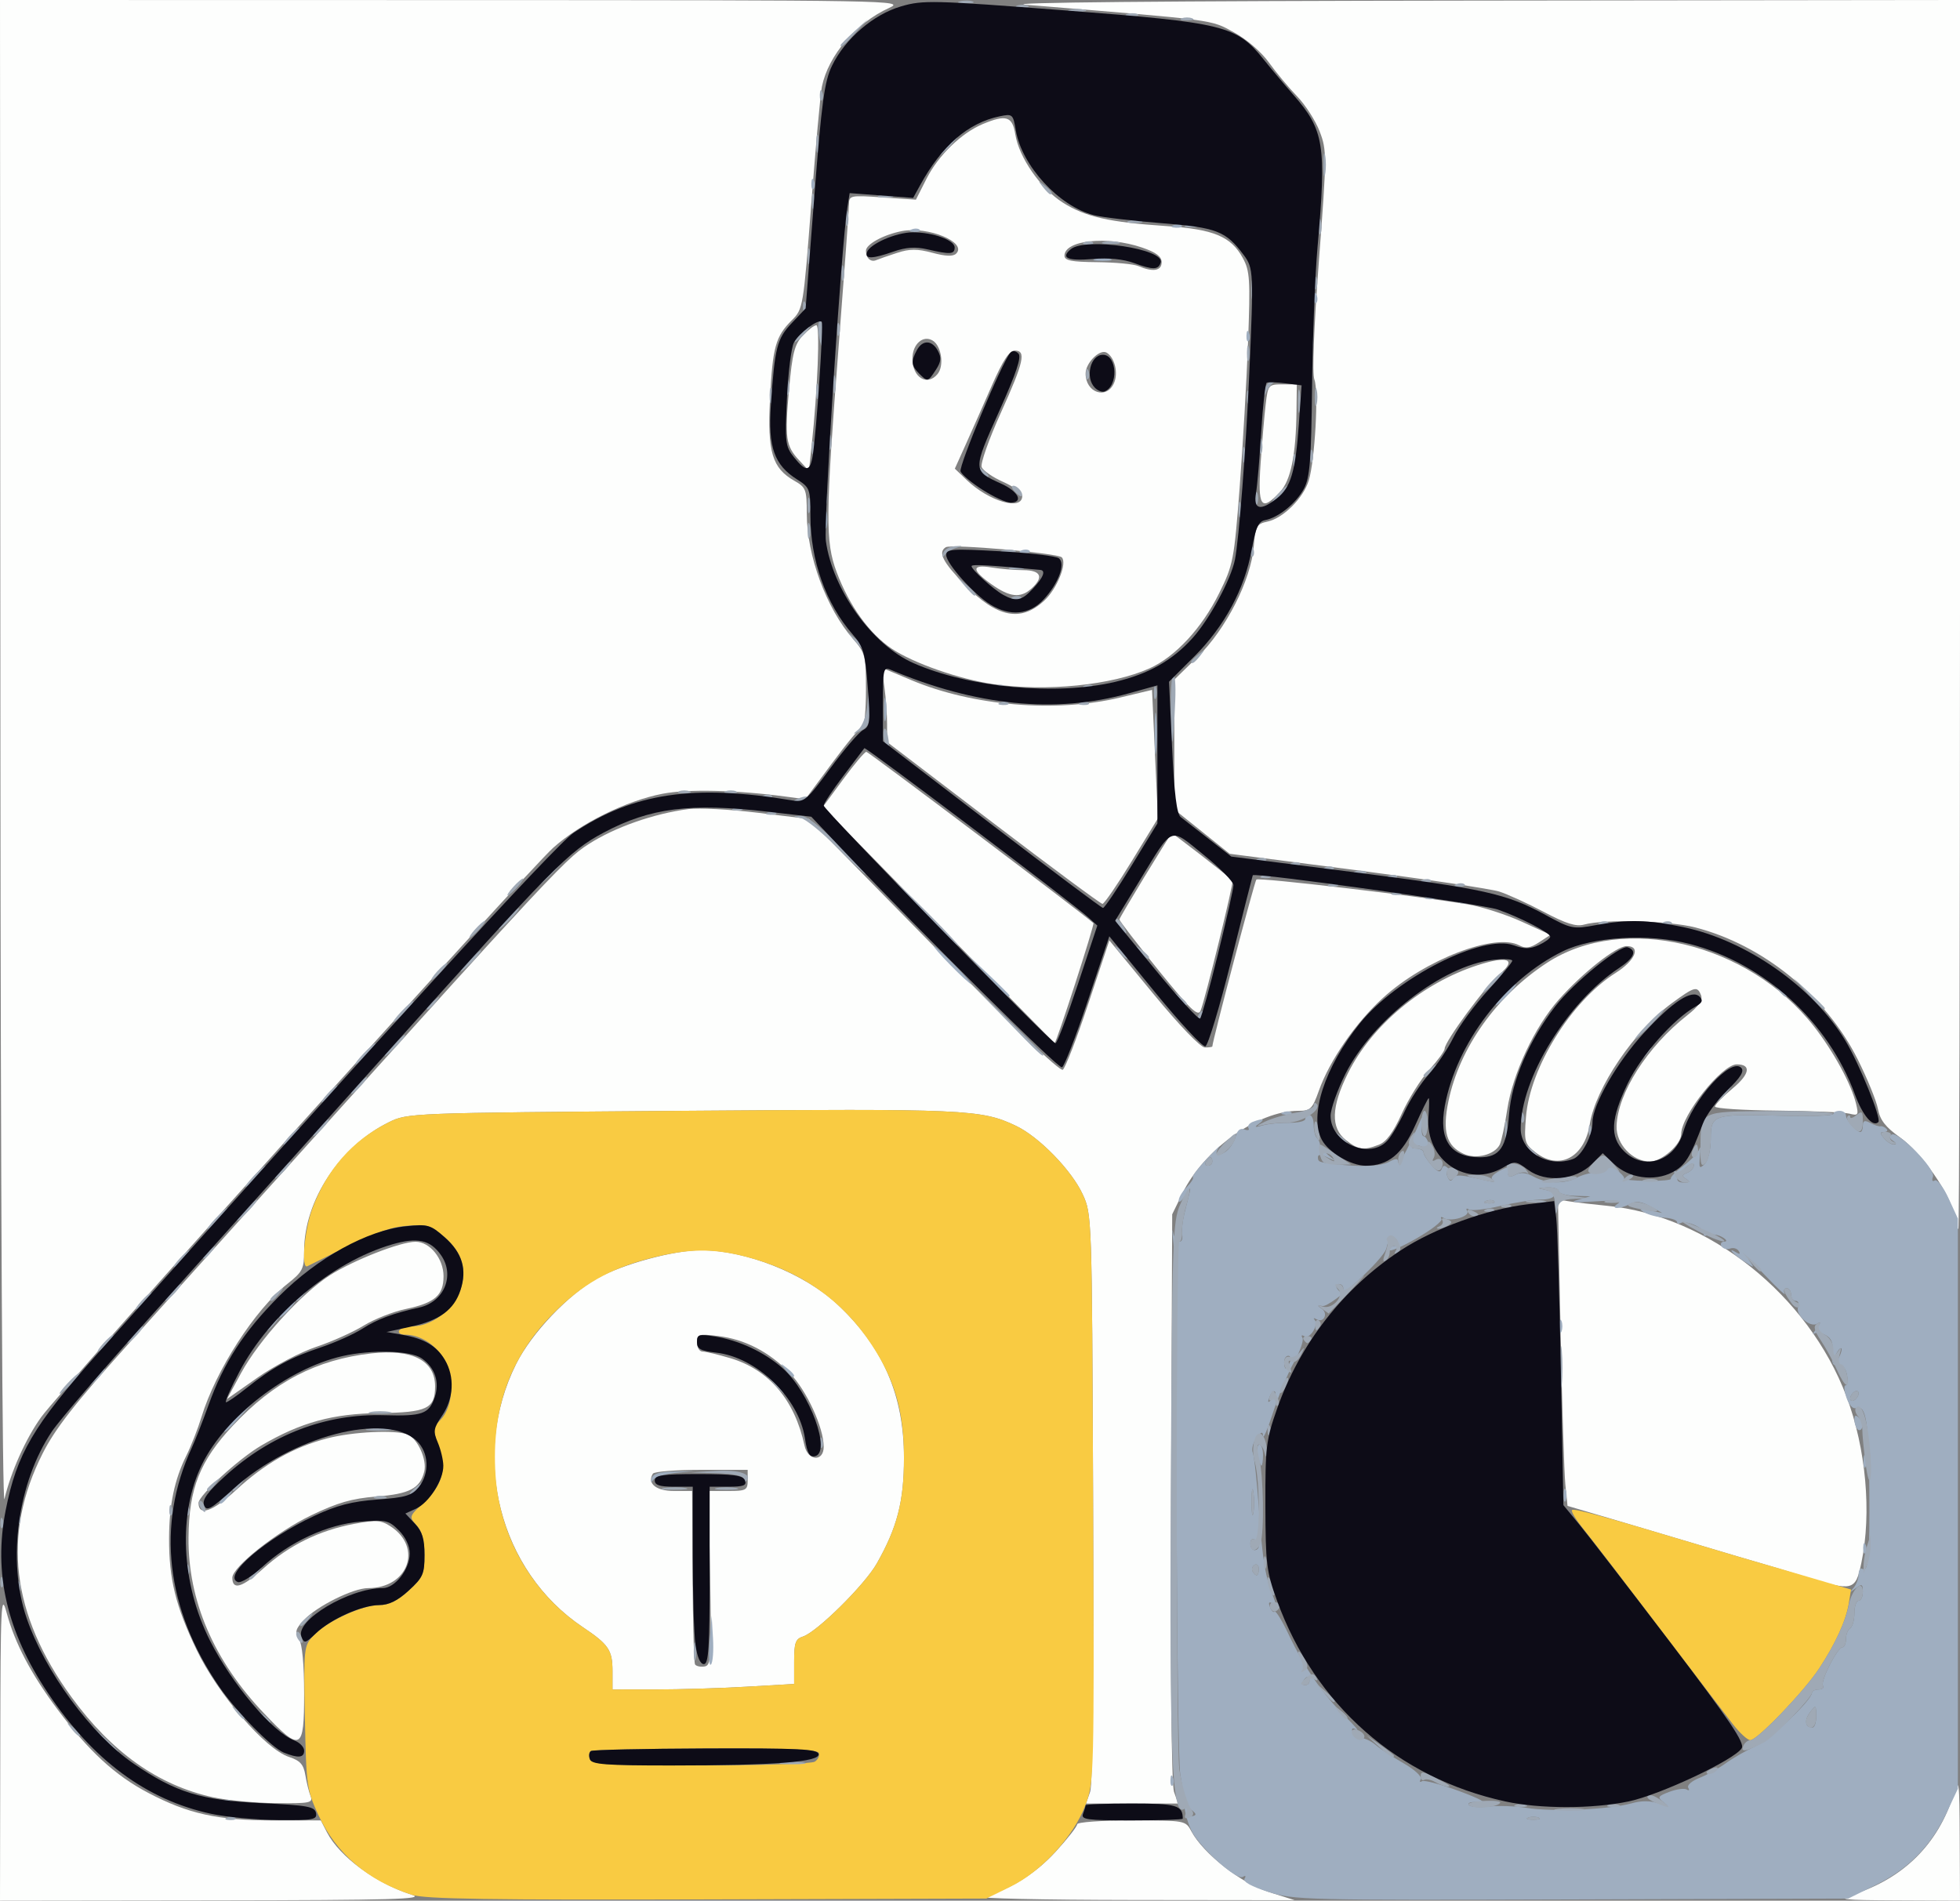 <?xml version="1.0" encoding="UTF-8" standalone="no"?>
<!-- Created with Inkscape (http://www.inkscape.org/) -->

<svg
   version="1.1"
   id="svg1"
   width="464"
   height="450"
   viewBox="0 0 464 450"
   sodipodi:docname="BUSINESS_29.svg"
   inkscape:version="1.3.2 (091e20e, 2023-11-25, custom)"
   xmlns:inkscape="http://www.inkscape.org/namespaces/inkscape"
   xmlns:sodipodi="http://sodipodi.sourceforge.net/DTD/sodipodi-0.dtd"
   xmlns="http://www.w3.org/2000/svg"
   xmlns:svg="http://www.w3.org/2000/svg">
  <rect x="0" y="0" width="464" height="450" fill="#808080" stroke="none"/>
  <defs
     id="defs1" />
  <sodipodi:namedview
     id="namedview1"
     pagecolor="#ffffff"
     bordercolor="#000000"
     borderopacity="0.25"
     inkscape:showpageshadow="2"
     inkscape:pageopacity="0.0"
     inkscape:pagecheckerboard="0"
     inkscape:deskcolor="#d1d1d1"
     inkscape:zoom="1.7306034"
     inkscape:cx="232"
     inkscape:cy="225.066"
     inkscape:window-width="1920"
     inkscape:window-height="1001"
     inkscape:window-x="-9"
     inkscape:window-y="-9"
     inkscape:window-maximized="1"
     inkscape:current-layer="g1" />
  <g
     inkscape:groupmode="layer"
     inkscape:label="Image"
     id="g1">
    <g
       id="g2">
      <path
         style="fill:#fdfefd"
         d="m 0.066,413.25 c 0.06,-33.504 0.19,-36.288 1.476,-31.515 1.968,7.307 5.77,14.549 12.059,22.971 7.374,9.874 13.652,15.653 21.47,19.761 C 44.56,429.454 51.568,431 64.684,431 H 75.949 l 1.461,2.825 c 2.978,5.759 11.578,12.084 20.09,14.776 3.344,1.058 -4.317,1.276 -46.75,1.332 L 0,450 Z M 232.617,449.051 c 6.219,-1.485 12.419,-5.31 17.349,-10.705 C 252.735,435.317 255,432.425 255,431.919 255,431.408 260.693,431 267.831,431 c 12.802,0 12.834,0.006 14.226,2.606 2.804,5.24 11.753,12.26 18.255,14.321 l 6.188,1.961 -38.5,-0.046 c -21.175,-0.025 -37.097,-0.381 -35.383,-0.79 z M 438.5,448.601 c 12.116,-3.832 20.332,-11.992 24.049,-23.887 1.225,-3.919 1.322,-3.183 1.384,10.536 L 464,450 449.25,449.933 c -13.39,-0.061 -14.381,-0.184 -10.75,-1.332 z M 50.411,425.516 C 37.482,422.703 26.434,414.876 16.91,401.781 2.651,382.177 0.412,363.285 10.08,344.152 13.062,338.251 17.65,332.38 30.123,318.5 130.961,206.293 133.277,203.778 139.321,199.871 c 6.173,-3.99 15.472,-7.256 23.679,-8.317 2.475,-0.32 9.9,0.078 16.5,0.884 l 12,1.466 29.5,30.073 c 18.268,18.623 29.919,29.778 30.6,29.299 0.605,-0.426 3.332,-7.492 6.059,-15.703 l 4.959,-14.928 10.432,12.678 C 279.202,242.796 284.205,248 285.242,248 c 0.967,0 1.759,-0.113 1.761,-0.25 0.013,-1.243 9.994,-39.08 10.422,-39.508 0.548,-0.548 37.96,3.846 50.075,5.881 3.3,0.554 9.05,2.401 12.779,4.104 l 6.779,3.096 -2.709,1.777 c -2.074,1.361 -3.17,1.531 -4.674,0.726 -5.682,-3.041 -22.346,3.374 -32.266,12.422 -6.489,5.918 -12.637,14.814 -15.173,21.955 -1.558,4.387 -1.98,4.797 -4.932,4.797 -9.482,0 -22.289,9.128 -27.359,19.5 l -2.444,5 -0.271,66.971 c -0.167,41.375 0.099,68.033 0.698,69.75 L 278.896,427 H 268 257.104 l 0.975,-2.798 c 0.607,-1.742 0.871,-28.06 0.698,-69.75 -0.275,-66.46 -0.294,-66.986 -2.464,-71.686 -2.645,-5.726 -10.345,-13.626 -15.813,-16.223 -8.206,-3.897 -11.83,-4.059 -79,-3.543 -64.708,0.498 -65.02,0.51 -69.5,2.727 -11.57,5.727 -20,18.551 -20,30.424 0,4.255 -0.359,4.964 -3.947,7.806 -7.69,6.09 -16.969,20.467 -20.359,31.542 -0.842,2.75 -2.454,6.863 -3.583,9.14 -2.814,5.676 -4.058,11.632 -4.087,19.561 -0.035,9.626 1.552,16.064 6.503,26.388 5.057,10.542 16.249,23.523 21.885,25.383 2.65,0.875 3.448,1.763 3.877,4.315 0.297,1.768 0.851,4.001 1.232,4.964 0.629,1.59 -0.116,1.743 -8.165,1.671 -4.871,-0.044 -11.597,-0.676 -14.946,-1.404 z m 12.108,-19.841 C 50.583,393.131 44.495,378.948 44.629,364 44.734,352.41 47.336,345.852 55.14,337.51 64.804,327.179 74.932,321.899 87.902,320.432 97.604,319.334 103,322.126 103,328.243 c 0,5.262 -1.904,6.177 -13.144,6.313 -11.13,0.135 -18.644,2.2 -28.043,7.708 C 56.527,345.362 47,354.088 47,355.832 c 0,3.209 3.321,2.086 8.803,-2.975 6.904,-6.375 13.71,-10.235 21.732,-12.324 5.982,-1.558 15.98,-2.04 18.92,-0.912 2.393,0.918 4.682,5.983 3.976,8.797 -1.004,4 -3.465,5.281 -11.349,5.906 -5.795,0.459 -9.186,1.44 -15.5,4.482 C 65.471,362.713 55,371.012 55,373.534 c 0,3.034 2.325,2.358 7.272,-2.114 6.155,-5.564 13.331,-9.096 21.608,-10.635 5.181,-0.964 6.321,-0.883 8.592,0.605 C 100.133,366.409 96.638,376 87.149,376 c -3.528,0 -12.107,4.261 -15.194,7.547 -2.014,2.144 -2.196,2.839 -1.17,4.482 C 71.547,389.247 72,394.083 72,400.986 c 0,13.521 -0.732,13.883 -9.481,4.688 z M 145,395.691 c 0,-5.011 -0.889,-6.333 -7.023,-10.444 -19.825,-13.286 -26.705,-40.463 -15.779,-62.328 3.64,-7.285 12.332,-16.431 19.302,-20.313 C 147.512,299.259 159.572,296 165.95,296 c 10.585,0 24.474,5.514 32.283,12.816 10.802,10.101 15.767,21.546 15.767,36.344 0,10.298 -1.586,16.462 -6.437,25.017 -2.876,5.072 -14.187,16.251 -17.509,17.306 C 188.324,388.032 188,388.967 188,393.415 v 5.28 l -11.25,0.648 c -6.188,0.357 -15.863,0.65 -21.5,0.653 L 145,400 Z M 168.113,373.651 167.726,353 h 4.637 C 176.642,353 177,352.807 177,350.5 V 348 h -10.941 c -6.018,0 -11.194,0.409 -11.503,0.91 -1.424,2.304 0.748,4.09 4.975,4.09 h 4.317 l 0.111,20.152 c 0.061,11.084 0.322,20.494 0.58,20.911 0.258,0.417 1.255,0.642 2.215,0.498 1.611,-0.24 1.716,-1.856 1.359,-20.911 z M 195,342.538 c 0,-4.534 -4.048,-13.346 -8.002,-17.42 -4.914,-5.064 -10.716,-8.06 -17.066,-8.812 C 165.378,315.766 165,315.885 165,317.861 c 0,1.177 0.593,2.139 1.319,2.139 0.725,0 3.693,0.705 6.595,1.567 9.131,2.712 15.23,9.905 17.536,20.683 0.787,3.678 4.55,3.915 4.55,0.288 z m 232.5,30.796 c -4.4,-1.375 -9.35,-2.876 -11,-3.334 -1.65,-0.459 -7.5,-2.188 -13,-3.843 -5.5,-1.655 -15.043,-4.496 -21.207,-6.314 l -11.207,-3.306 -0.511,-5.018 c -0.281,-2.76 -0.792,-19.078 -1.135,-36.262 l -0.623,-31.243 2.842,0.446 c 1.563,0.245 5.499,0.704 8.747,1.02 24.115,2.346 47.662,21.091 56.718,45.152 4.627,12.293 5.999,27.597 3.53,39.369 -1.398,6.664 -2.003,6.818 -13.154,3.333 z M 0.1,179.25 0,0 107.25,0.022 C 211.843,0.043 214.401,0.089 210.5,1.867 202.628,5.456 196.111,13.081 194.575,20.5 c -0.342,1.65 -1.477,14.165 -2.522,27.811 -1.876,24.478 -1.937,24.847 -4.595,27.5 -3.867,3.862 -4.558,6.358 -5.179,18.722 -0.628,12.488 0.517,16.307 5.786,19.304 2.725,1.551 2.923,2.073 2.929,7.731 0.01,9.992 4.645,22.534 11.004,29.777 2.839,3.234 3.002,3.886 3.002,12.037 0,4.74 -0.357,8.618 -0.794,8.618 -0.437,0 -3.664,3.875 -7.172,8.611 l -6.377,8.611 -4.578,-0.611 c -11.745,-1.568 -23.266,-1.834 -29.263,-0.676 -8.597,1.661 -19.436,7.021 -25.853,12.785 C 124.448,206.57 14.714,328.609 9.732,335.544 6.1,340.6 2.584,348.444 1.051,354.912 0.573,356.931 0.157,280.096 0.1,179.25 Z M 57.116,325.01 c 4.185,-7.705 14.188,-18.713 20.948,-23.051 C 83.66,298.368 94.805,294 98.371,294 101.76,294 105,297.988 105,302.159 c 0,4.521 -2.066,6.314 -8.938,7.758 -2.991,0.628 -7.491,2.405 -10,3.949 -2.509,1.543 -7.565,3.805 -11.235,5.026 -3.67,1.221 -9.918,4.499 -13.884,7.284 l -7.211,5.064 z M 462.588,287.62 c -0.951,-5.071 -7.673,-14.697 -12.813,-18.349 -3.428,-2.436 -4.705,-4.085 -5.198,-6.71 -0.359,-1.914 -2.514,-7.198 -4.788,-11.742 -7.503,-14.991 -22.4,-27.097 -38.434,-31.234 -6.255,-1.614 -21.654,-2.01 -26.356,-0.678 -1.868,0.529 -4.27,-0.227 -9.5,-2.991 -3.85,-2.035 -8.624,-4.212 -10.608,-4.839 -1.984,-0.626 -17.148,-2.893 -33.696,-5.036 l -30.088,-3.897 -6.554,-5.252 L 278,191.641 V 176.277 160.913 l 5.515,-5.385 c 6.723,-6.563 12.625,-18.168 13.284,-26.12 0.405,-4.889 0.664,-5.351 3.324,-5.936 3.703,-0.813 8.444,-5.558 9.712,-9.722 1.449,-4.757 2.361,-21.096 1.332,-23.868 -0.552,-1.487 -0.149,-12.107 1.072,-28.233 1.881,-24.846 1.888,-26.03 0.183,-30.5 -0.976,-2.558 -3.382,-6.311 -5.348,-8.34 -1.965,-2.029 -4.969,-5.634 -6.674,-8.01 -1.808,-2.52 -5.282,-5.507 -8.335,-7.169 C 286.514,4.611 288.434,4.865 243,1.139 236.355,0.594 274.992,0.227 348.25,0.139 L 464,0 v 145.5 c 0,80.025 -0.175,145.5 -0.389,145.5 -0.214,0 -0.674,-1.521 -1.023,-3.38 z m -99.077,-14.789 c -2.604,-2.048 -2.73,-2.518 -2.259,-8.387 0.941,-11.727 10.747,-27.469 21.24,-34.098 4.667,-2.948 6.058,-6.346 2.598,-6.346 -2.424,0 -10.371,6.255 -16.016,12.606 -5.76,6.48 -10.976,17.577 -12.256,26.074 -0.565,3.751 -1.364,7.495 -1.776,8.32 -1.197,2.398 -5.587,3.528 -8.516,2.194 -4.11,-1.873 -5.111,-5.295 -3.637,-12.433 2.622,-12.694 11.407,-25.028 23.382,-32.828 18.084,-11.779 47.605,-4.742 63.126,15.049 4.63,5.903 8.882,13.716 10.009,18.389 0.633,2.624 0.495,2.821 -1.607,2.294 -1.265,-0.317 -8.937,-0.64 -17.049,-0.717 -8.113,-0.077 -14.75,-0.509 -14.75,-0.961 0,-0.451 1.865,-2.37 4.145,-4.264 C 414.252,254.312 414.657,252 411.149,252 407.634,252 398,264.085 398,268.496 398,270.946 393.388,275 390.601,275 c -4.12,0 -8.022,-4.128 -7.902,-8.361 0.22,-7.775 7.247,-18.808 16.718,-26.25 2.742,-2.155 3.726,-3.574 3.281,-4.733 -0.875,-2.279 -1.516,-2.106 -6.932,1.867 -8.845,6.49 -18.032,20.031 -19.402,28.601 -1.274,7.966 -7.272,11.096 -12.853,6.707 z m -44.877,-2.903 c -3.662,-2.88 -3.505,-7.866 0.499,-15.879 5.679,-11.364 17.603,-21.291 30.654,-25.521 7.186,-2.329 9.418,-1.413 5.202,2.134 C 351.694,233.435 342,246.588 342,248.286 c 0,0.535 -1.633,2.779 -3.629,4.988 -1.996,2.209 -4.932,6.892 -6.526,10.406 -2.023,4.462 -3.663,6.681 -5.437,7.355 -3.647,1.387 -4.816,1.22 -7.774,-1.107 z m -96.476,-50.965 -27.341,-27.93 4.784,-6.516 C 202.233,180.932 204.703,178 205.09,178 c 0.509,0 51.009,38.096 53.763,40.558 0.325,0.29 -8.807,28.51 -9.187,28.388 -0.092,-0.03 -12.471,-12.622 -27.508,-27.984 z m 52.078,10.724 C 269.157,223.406 265,218.009 265,217.694 c 0,-0.443 11.564,-19.477 12.392,-20.399 0.143,-0.159 13.091,9.884 14.402,11.171 0.349,0.343 -6.504,28.229 -7.578,30.837 -0.604,1.466 -2.465,-0.327 -9.979,-9.616 z M 235.124,194.837 210,175.674 v -4.197 c 0,-2.309 -0.284,-6.266 -0.63,-8.794 l -0.63,-4.597 7.014,2.947 c 14.557,6.116 34.197,7.76 49.36,4.13 l 7.614,-1.822 0.696,15.21 0.696,15.21 -6.192,10.12 C 264.521,209.446 261.4,214 260.991,214 c -0.409,0 -12.049,-8.623 -25.867,-19.163 z m 0.045,-32.862 c -8.081,-1.176 -18.917,-4.957 -24.063,-8.396 -5.289,-3.535 -10.061,-10.169 -13.039,-18.128 -2.699,-7.214 -2.651,-13.135 0.429,-52.95 1.362,-17.6 2.482,-32.97 2.49,-34.155 0.014,-2.071 0.326,-2.134 7.928,-1.613 l 7.914,0.542 2.522,-4.977 c 2.791,-5.507 8.252,-10.815 13.296,-12.922 5.535,-2.313 7.023,-1.851 7.701,2.388 0.886,5.539 5.963,12.843 11.265,16.205 5.326,3.378 10.923,4.644 24.568,5.559 11.154,0.748 15.262,2.468 18.029,7.55 1.684,3.093 1.804,5.012 1.249,19.923 -0.338,9.075 -1.234,24.586 -1.992,34.468 -1.318,17.193 -1.528,18.272 -4.86,25 -4.096,8.272 -10.367,15.032 -16.493,17.779 -8.862,3.974 -24.447,5.546 -36.945,3.727 z m 12.058,-19.775 c 3.019,-2.8 5.476,-8.897 4.128,-10.245 -1.015,-1.015 -26.142,-3.204 -27.456,-2.392 -1.901,1.175 -0.707,3.544 4.448,8.824 7.666,7.852 13.299,8.99 18.88,3.812 z m -12.489,-3.859 c -4.789,-3.408 -4.785,-4.775 0.012,-3.982 2.062,0.341 5.438,0.625 7.5,0.631 4.19,0.012 4.912,1.65 1.921,4.356 -2.579,2.334 -5.121,2.064 -9.433,-1.005 z M 242,117.44 c 0,-0.74 -2.03,-2.244 -4.512,-3.342 -2.482,-1.098 -4.774,-2.678 -5.093,-3.512 -0.32,-0.834 1.712,-6.594 4.515,-12.801 C 242.416,85.593 242.996,83 240.218,83 c -1.273,0 -2.814,2.355 -5.398,8.25 -1.989,4.537 -4.777,10.828 -6.196,13.98 l -2.58,5.73 2.728,2.622 C 234.122,118.723 242,121.021 242,117.44 Z M 263.704,90.75 c 1.083,-2.378 0.221,-6.06 -1.697,-7.246 C 260.409,82.517 257,85.887 257,88.455 c 0,4.519 4.923,6.205 6.704,2.295 z m -41.754,-2.19 c 1.607,-1.936 0.947,-6.61 -1.116,-7.902 C 218.54,79.223 216,81.463 216,84.922 c 0,4.463 3.493,6.598 5.95,3.638 z M 275,62.094 c 0,-1.376 -1.301,-2.349 -4.678,-3.5 C 262.091,55.79 252,56.859 252,60.535 c 0,1.154 1.643,1.48 7.75,1.535 4.263,0.039 8.65,0.457 9.75,0.93 3.436,1.476 5.5,1.136 5.5,-0.906 z m -62.663,-2.213 c 3.042,-0.991 4.784,-0.996 8.411,-0.026 3.184,0.852 4.892,0.906 5.621,0.177 2.645,-2.645 -6.62,-6.499 -12.807,-5.326 -4.34,0.822 -8.561,3.117 -8.561,4.653 0,1.752 1.133,2.787 2.438,2.227 0.584,-0.251 2.789,-1.018 4.899,-1.705 z M 298.428,109.75 c 0.352,-5.088 0.892,-11.387 1.2,-14 0.546,-4.627 0.648,-4.75 3.966,-4.75 H 307 l -0.073,6.25 c -0.122,10.482 -1.35,16.507 -3.921,19.244 -4.465,4.753 -5.289,3.538 -4.578,-6.744 z M 189.211,109 c -3.202,-3.442 -3.463,-5.267 -2.414,-16.86 0.774,-8.544 1.304,-10.619 3.238,-12.678 C 191.308,78.108 192.765,77 193.273,77 c 0.895,0 0.286,15.372 -1.128,28.48 L 191.5,111.46 Z"
         id="path6" />
      <path
         style="fill:#9faec0"
         d="m 300.219,447.912 c -4.001,-1.276 -6.032,-2.406 -5.596,-3.113 0.406,-0.656 0.231,-0.828 -0.429,-0.42 -1.235,0.763 -8.119,-5.06 -11.355,-9.604 -1.142,-1.604 -2.234,-4.798 -2.425,-7.096 -0.192,-2.299 -0.647,-5.755 -1.013,-7.679 -0.365,-1.925 -0.756,-29.825 -0.867,-62 -0.112,-32.175 -0.437,-60.75 -0.723,-63.5 -0.286,-2.75 -0.331,-3.987 -0.099,-2.75 0.49,2.622 2.543,3.1 2.148,0.5 -0.146,-0.963 0.072,-3.1 0.485,-4.75 0.413,-1.65 0.973,-3.9 1.245,-5 0.379,-1.532 0.142,-1.415 -1.012,0.5 -0.828,1.375 -1.522,1.938 -1.542,1.25 -0.019,-0.688 0.827,-2.112 1.881,-3.167 1.054,-1.054 1.721,-2.112 1.482,-2.351 -0.239,-0.239 1.261,-2.214 3.333,-4.39 2.072,-2.175 3.43,-3.502 3.018,-2.949 -1.398,1.875 -0.76,2.629 1.193,1.41 1.069,-0.667 2.213,-2.287 2.542,-3.599 0.403,-1.605 1.093,-2.196 2.109,-1.806 0.831,0.319 1.264,0.182 0.964,-0.304 -0.3,-0.486 0.163,-1.156 1.03,-1.489 2.406,-0.923 3.084,-0.695 1.412,0.476 -1.153,0.807 -0.944,0.893 0.902,0.369 1.321,-0.375 4.134,-0.657 6.25,-0.628 2.116,0.029 3.848,-0.369 3.848,-0.884 0,-0.516 0.45,-0.937 1,-0.937 0.55,0 1,1.05 1,2.333 0,1.283 0.338,2.671 0.75,3.083 0.412,0.412 0.75,1.143 0.75,1.624 0,0.48 0.9,1.593 2,2.472 1.953,1.56 1.947,1.572 -0.25,0.508 -1.515,-0.734 -2.25,-0.752 -2.25,-0.055 0,1.113 0.197,1.193 4,1.645 6.137,0.729 10.863,0.534 12.849,-0.529 1.682,-0.9 2.153,-0.871 2.162,0.134 0.01,1.077 3.063,-4.734 5.367,-10.215 0.347,-0.825 0.466,-0.263 0.265,1.25 -0.201,1.512 -0.031,2.75 0.379,2.75 0.41,0 0.987,0.926 1.283,2.057 0.436,1.666 0.274,1.838 -0.85,0.905 -0.763,-0.633 -1.965,-0.92 -2.671,-0.636 -0.807,0.324 -0.634,0.545 0.466,0.595 0.963,0.043 1.75,0.46 1.75,0.926 0,0.466 0.856,1.834 1.903,3.041 1.347,1.553 2.041,1.817 2.375,0.903 0.377,-1.031 0.749,-1.01 1.847,0.106 0.839,0.852 0.892,1.124 0.136,0.698 -0.846,-0.477 -1.04,-0.18 -0.611,0.937 0.428,1.116 0.852,1.273 1.333,0.494 0.656,-1.062 1.661,-0.987 8.516,0.633 1.182,0.279 1.545,0.139 0.889,-0.343 -0.716,-0.525 0.137,-1.419 2.395,-2.51 1.928,-0.932 2.991,-1.18 2.361,-0.55 -1.753,1.753 -1.361,2.931 0.622,1.87 1.202,-0.643 2.561,-0.506 4.25,0.429 3.087,1.709 7.427,1.819 10.299,0.261 1.201,-0.652 3.309,-1.214 4.684,-1.25 1.511,-0.039 2.393,-0.584 2.229,-1.378 -0.183,-0.886 0.514,-0.724 2.147,0.5 1.33,0.997 2.278,2.044 2.107,2.327 -0.171,0.283 2.328,0.541 5.553,0.573 3.225,0.032 5.705,-0.199 5.512,-0.515 -0.194,-0.315 1.154,-1.698 2.995,-3.073 1.841,-1.375 3.54,-3.175 3.776,-4 0.236,-0.825 0.288,-0.033 0.116,1.76 -0.272,2.836 -0.126,3.073 1.126,1.821 0.83,-0.83 1.439,-3.364 1.439,-5.991 0,-5.703 0.552,-5.881 16.911,-5.426 6.65,0.185 12.091,-0.002 12.09,-0.414 -7.5e-4,-0.412 0.674,-0.75 1.499,-0.75 0.825,0 1.5,0.482 1.5,1.071 0,1.124 2.447,3.929 3.429,3.929 0.314,0 0.571,-0.691 0.571,-1.535 0,-1.152 0.437,-1.302 1.75,-0.599 0.963,0.515 2.05,0.868 2.417,0.785 0.367,-0.083 1.004,0.186 1.417,0.599 0.412,0.412 0.17,0.75 -0.539,0.75 -1.032,0 -1.041,0.299 -0.044,1.5 0.685,0.825 1.752,1.493 2.372,1.485 0.665,-0.009 0.571,-0.368 -0.229,-0.875 -0.848,-0.537 -0.976,-1.095 -0.343,-1.486 1.532,-0.947 10.491,8.175 9.8,9.977 -0.334,0.871 -0.151,1.24 0.435,0.878 0.557,-0.344 2.014,1.545 3.239,4.198 L 463.5,288.5 v 67.5 67.5 l -2.635,5.62 c -3.706,7.904 -8.995,13.327 -16.7,17.12 l -6.62,3.26 -65.522,0.208 c -63.118,0.2 -65.753,0.135 -71.803,-1.796 z M 364.25,430.338 c -0.688,-0.277 -1.812,-0.277 -2.5,0 -0.688,0.277 -0.125,0.504 1.25,0.504 1.375,0 1.938,-0.227 1.25,-0.504 z M 283,429.559 c 0,-0.243 -0.45,-0.719 -1,-1.059 -0.55,-0.34 -1,-0.141 -1,0.441 0,0.582 0.45,1.059 1,1.059 0.55,0 1,-0.198 1,-0.441 z m 103.141,-2.575 c 2.475,-0.692 4.556,-0.691 6.5,0.005 2.437,0.872 2.611,0.829 1.181,-0.291 -1.514,-1.185 -1.378,-1.427 1.397,-2.474 1.691,-0.638 3.528,-0.88 4.083,-0.538 0.554,0.343 0.719,0.156 0.366,-0.415 -0.353,-0.572 0.814,-1.612 2.595,-2.314 1.781,-0.702 4.587,-2.26 6.237,-3.462 1.65,-1.202 4.8,-3.016 7,-4.031 3.62,-1.669 13.376,-10.882 13.464,-12.714 0.02,-0.412 0.738,-0.75 1.595,-0.75 0.857,0 1.307,-0.407 1,-0.905 C 430.903,398.034 434.99,390 436.186,390 436.633,390 437,389.127 437,388.059 c 0,-1.068 0.45,-2.219 1,-2.559 0.55,-0.34 1,-1.941 1,-3.559 0,-1.618 0.45,-2.941 1,-2.941 0.55,0 1,-0.955 1,-2.122 0,-1.859 -0.217,-1.958 -1.75,-0.798 -1.489,1.127 -1.563,1.115 -0.5,-0.078 0.688,-0.771 1.25,-2.238 1.25,-3.261 0,-1.022 0.402,-1.611 0.893,-1.307 1.429,0.883 1.763,-2.96 1.641,-18.934 -0.119,-15.698 -0.804,-19.995 -3.048,-19.133 -0.82,0.315 -1.727,-0.62 -2.358,-2.428 C 436.565,329.323 436.468,328 436.913,328 c 0.445,0 0.593,-1.132 0.328,-2.516 -0.311,-1.626 -1.058,-2.422 -2.111,-2.25 -1.271,0.208 -1.563,-0.435 -1.325,-2.919 0.223,-2.324 -0.215,-3.464 -1.619,-4.215 -1.058,-0.566 -2.306,-0.708 -2.772,-0.315 -0.467,0.393 -0.188,-0.159 0.619,-1.227 1.038,-1.374 1.083,-1.711 0.154,-1.152 -1.696,1.02 -5.235,-2.117 -4.513,-4 C 425.971,308.633 425.716,308 425.107,308 424.498,308 424,307.325 424,306.5 c 0,-0.825 -0.477,-1.5 -1.059,-1.5 -0.582,0 -0.777,0.562 -0.432,1.25 0.345,0.688 -1.723,-1.225 -4.595,-4.25 -2.872,-3.025 -4.59,-4.634 -3.818,-3.575 1.374,1.883 1.344,1.886 -1.346,0.135 -2.599,-1.691 -4.056,-3.485 -1.595,-1.964 0.699,0.432 0.884,0.275 0.468,-0.397 -0.378,-0.611 -1.302,-0.875 -2.053,-0.586 -0.752,0.288 -1.664,0.044 -2.027,-0.544 -0.363,-0.587 -0.071,-1.082 0.649,-1.099 0.78,-0.018 0.578,-0.456 -0.502,-1.084 -0.996,-0.579 -2.482,-0.796 -3.302,-0.481 -0.82,0.315 -1.257,0.193 -0.971,-0.27 0.654,-1.058 -4.238,-3.363 -5.492,-2.588 -0.509,0.314 -0.926,0.208 -0.927,-0.237 -0.001,-0.445 -1.36,-0.904 -3.02,-1.02 -1.66,-0.116 -3.796,-0.685 -4.748,-1.264 -1.37,-0.833 -1.105,-0.927 1.27,-0.452 l 3,0.601 -2.84,-1.574 c -2.038,-1.129 -3.361,-1.295 -4.684,-0.587 -2.523,1.35 -5.011,1.314 -2.976,-0.044 1.042,-0.695 -0.639,-0.854 -5.5,-0.521 -4.785,0.328 -6.051,0.212 -4,-0.366 l 3,-0.845 -3.75,-0.118 C 370.688,283.053 369,282.55 369,282 c 0,-0.55 -1.238,-0.939 -2.75,-0.864 -2.358,0.117 -2.429,0.198 -0.5,0.57 3.403,0.655 2.694,2.292 -1,2.309 -1.788,0.008 -6.1,0.687 -9.583,1.508 -3.483,0.821 -6.815,1.195 -7.405,0.831 -0.595,-0.368 -0.784,-0.197 -0.424,0.386 0.768,1.243 -3.93,2.632 -5.539,1.637 -0.61,-0.377 -0.863,-0.278 -0.563,0.219 0.3,0.497 -2.331,2.557 -5.846,4.577 -3.515,2.02 -6.391,3.257 -6.391,2.75 0,-0.507 0.487,-0.922 1.083,-0.922 0.596,0 0.922,-0.484 0.725,-1.075 -0.546,-1.637 -2.225,-0.668 -2.551,1.472 -0.387,2.534 -13.195,14.181 -15.188,13.811 -1.272,-0.236 -1.308,-0.115 -0.191,0.638 1.643,1.108 0.508,3.487 -1.197,2.509 -0.649,-0.372 -0.859,-0.32 -0.466,0.115 1.057,1.171 -1.131,4.699 -2.42,3.902 -0.625,-0.386 -0.824,-0.229 -0.459,0.362 0.355,0.575 -0.537,3.16 -1.982,5.745 -1.445,2.585 -3.671,7.922 -4.946,11.86 -1.276,3.938 -2.354,6.484 -2.396,5.659 -0.059,-1.146 -0.428,-1.035 -1.567,0.471 -0.82,1.084 -1.206,2.659 -0.859,3.5 0.347,0.841 1.023,7.154 1.502,14.029 0.807,11.585 1.462,15.432 3.477,20.414 0.541,1.338 0.425,1.699 -0.384,1.198 -0.764,-0.472 -0.95,-0.172 -0.546,0.879 0.337,0.877 0.842,1.365 1.124,1.084 0.281,-0.281 1.787,2.186 3.346,5.483 3.629,7.673 8.114,14.173 13.292,19.263 2.257,2.218 3.482,3.666 2.723,3.217 -0.95,-0.562 -1.234,-0.383 -0.914,0.573 0.256,0.764 1.174,1.395 2.04,1.403 0.866,0.007 2.402,0.732 3.414,1.611 1.012,0.879 3.978,2.828 6.59,4.332 2.672,1.538 4.464,3.197 4.095,3.793 -0.36,0.583 -0.23,0.797 0.289,0.476 0.519,-0.321 4.526,0.745 8.905,2.368 4.79,1.776 6.687,2.815 4.764,2.61 -1.815,-0.194 -2.947,0.064 -2.618,0.596 0.318,0.515 2.432,0.711 4.697,0.434 2.265,-0.277 6.368,-0.136 9.118,0.312 5.913,0.964 19.49,0.38 24.641,-1.061 z m 54.938,-60.568 c 0.048,-1.165 0.285,-1.402 0.604,-0.604 0.289,0.722 0.253,1.584 -0.079,1.917 -0.332,0.332 -0.569,-0.258 -0.525,-1.312 z M 370.158,354 c 0,-1.375 0.227,-1.938 0.504,-1.25 0.277,0.688 0.277,1.812 0,2.5 -0.277,0.688 -0.504,0.125 -0.504,-1.25 z m 71,-8 c 0,-1.375 0.227,-1.938 0.504,-1.25 0.277,0.688 0.277,1.812 0,2.5 -0.277,0.688 -0.504,0.125 -0.504,-1.25 z m -143.403,-1.5 c -0.263,-1.375 -0.09,-2.5 0.383,-2.5 0.474,0 0.861,1.125 0.861,2.5 0,1.375 -0.173,2.5 -0.383,2.5 -0.211,0 -0.598,-1.125 -0.861,-2.5 z m 141.974,-6.104 C 439.328,337.995 439,336.977 439,336.133 c 0,-1.126 0.296,-1.238 1.113,-0.421 0.612,0.612 0.94,1.63 0.729,2.263 -0.211,0.632 -0.711,0.822 -1.113,0.421 z M 369.158,314 c 0,-1.375 0.227,-1.938 0.504,-1.25 0.277,0.688 0.277,1.812 0,2.5 -0.277,0.688 -0.504,0.125 -0.504,-1.25 z m 60.81,92.25 c -0.03,-2.606 -0.107,-2.65 -1.468,-0.853 -1.446,1.911 -1.184,3.603 0.559,3.603 0.518,0 0.927,-1.238 0.909,-2.75 z M 310,398 c 0,-0.55 -0.198,-1 -0.441,-1 -0.243,0 -0.719,0.45 -1.059,1 -0.34,0.55 -0.141,1 0.441,1 0.582,0 1.059,-0.45 1.059,-1 z m -12,-26.559 c 0,-0.857 -0.457,-1.276 -1.016,-0.931 -0.559,0.345 -0.757,1.047 -0.441,1.559 0.857,1.387 1.457,1.128 1.457,-0.628 z m 0,-5.382 c 0,-0.518 -0.45,-1.219 -1,-1.559 -0.55,-0.34 -1,0.084 -1,0.941 0,0.857 0.45,1.559 1,1.559 0.55,0 1,-0.423 1,-0.941 z m -1.282,-12.795 c -0.23,-1.52 -0.424,-0.514 -0.432,2.236 -0.007,2.75 0.181,3.994 0.418,2.764 0.237,-1.23 0.244,-3.48 0.014,-5 z m 5.089,-23.79 c -0.308,-0.308 -0.867,0.247 -1.243,1.233 -0.543,1.425 -0.428,1.54 0.56,0.56 0.683,-0.678 0.991,-1.485 0.683,-1.793 z M 440,329.882 c 0,-0.55 -0.45,-0.722 -1,-0.382 -0.55,0.34 -1,1.068 -1,1.618 0,0.55 0.45,0.722 1,0.382 0.55,-0.34 1,-1.068 1,-1.618 z M 305.362,322.5 c 0.317,-0.825 0.14,-1.5 -0.393,-1.5 -0.533,0 -0.969,0.675 -0.969,1.5 0,0.825 0.177,1.5 0.393,1.5 0.216,0 0.652,-0.675 0.969,-1.5 z m 130.608,-3 c 0,-0.55 -0.436,-0.325 -0.969,0.5 -0.533,0.825 -0.969,1.95 -0.969,2.5 0,0.55 0.436,0.325 0.969,-0.5 0.533,-0.825 0.969,-1.95 0.969,-2.5 z M 318,305 c 0,-0.55 -0.477,-1 -1.059,-1 -0.582,0 -0.781,0.45 -0.441,1 0.34,0.55 0.816,1 1.059,1 0.243,0 0.441,-0.45 0.441,-1 z m 35.729,-20.604 c -0.332,-0.332 -1.195,-0.368 -1.917,-0.079 -0.798,0.319 -0.561,0.556 0.604,0.604 1.054,0.043 1.645,-0.193 1.312,-0.525 z m 45.437,-5.272 c -1.074,-0.681 -1.025,-0.964 0.25,-1.453 C 400.287,277.336 401,276.529 401,275.876 c 0,-0.707 -0.808,-0.455 -2,0.624 -2.465,2.231 -2.556,3.505 -0.25,3.485 1.34,-0.012 1.438,-0.213 0.416,-0.861 z M 287,275 c 0,-0.55 -0.198,-1 -0.441,-1 -0.243,0 -0.719,0.45 -1.059,1 -0.34,0.55 -0.141,1 0.441,1 0.582,0 1.059,-0.45 1.059,-1 z m -9.921,146.417 c 0.048,-1.165 0.285,-1.402 0.604,-0.604 0.289,0.722 0.253,1.584 -0.079,1.917 -0.332,0.332 -0.569,-0.258 -0.525,-1.312 z M 167.986,388.704 168.472,382.5 l 0.321,5.393 c 0.177,2.966 -0.042,5.758 -0.486,6.204 -0.444,0.446 -0.589,-1.981 -0.321,-5.393 z M 52,355.622 c 0,-0.208 0.787,-0.995 1.75,-1.75 1.586,-1.244 1.621,-1.208 0.378,0.378 C 52.821,355.916 52,356.445 52,355.622 Z M 154.252,350 c 0.284,-1.055 1.864,-1.532 5.326,-1.608 l 4.922,-0.108 -4.484,0.427 c -2.466,0.235 -4.863,0.958 -5.326,1.608 -0.583,0.817 -0.718,0.718 -0.438,-0.319 z M 53,338.687 c 0,-0.172 1.462,-1.635 3.25,-3.25 L 59.5,332.5 56.563,335.75 C 53.825,338.779 53,339.46 53,338.687 Z M 185.872,324.25 c -1.244,-1.586 -1.208,-1.621 0.378,-0.378 1.666,1.306 2.195,2.128 1.372,2.128 -0.208,0 -0.995,-0.787 -1.75,-1.75 z M 67.5,310 c 0.995,-1.1 2.035,-2 2.31,-2 0.275,0 -0.314,0.9 -1.31,2 -0.995,1.1 -2.035,2 -2.31,2 -0.275,0 0.314,-0.9 1.31,-2 z m 236.312,-46.683 c 0.722,-0.289 1.584,-0.253 1.917,0.079 0.332,0.332 -0.258,0.569 -1.312,0.525 -1.165,-0.048 -1.402,-0.285 -0.604,-0.604 z M 356,235.5 c 1.292,-1.375 2.574,-2.5 2.849,-2.5 0.275,0 -0.557,1.125 -1.849,2.5 -1.292,1.375 -2.574,2.5 -2.849,2.5 -0.275,0 0.557,-1.125 1.849,-2.5 z M 233.462,230.75 228.5,225.5 l 5.25,4.962 c 2.888,2.729 5.25,5.092 5.25,5.25 0,0.746 -0.926,-0.084 -5.538,-4.962 z M 225,228.5 c -2.429,-2.475 -4.191,-4.5 -3.916,-4.5 0.275,0 2.487,2.025 4.916,4.5 2.429,2.475 4.191,4.5 3.916,4.5 -0.275,0 -2.487,-2.025 -4.916,-4.5 z m 48.343,-55 c 0.004,-4.4 0.179,-6.076 0.391,-3.724 0.211,2.352 0.208,5.952 -0.007,8 -0.215,2.048 -0.388,0.124 -0.384,-4.276 z M 209.272,168 c 0,-2.475 0.195,-3.487 0.433,-2.25 0.238,1.238 0.238,3.263 0,4.5 -0.238,1.238 -0.433,0.225 -0.433,-2.25 z m 32.54,-37.683 c 0.722,-0.289 1.584,-0.253 1.917,0.079 0.332,0.332 -0.258,0.569 -1.312,0.525 -1.165,-0.048 -1.402,-0.285 -0.604,-0.604 z M 195.232,123 c 0,-1.925 0.206,-2.712 0.457,-1.75 0.252,0.963 0.252,2.538 0,3.5 -0.252,0.963 -0.457,0.175 -0.457,-1.75 z m 99.847,-43.583 c 0.048,-1.165 0.285,-1.402 0.604,-0.604 0.289,0.722 0.253,1.584 -0.079,1.917 -0.332,0.332 -0.569,-0.258 -0.525,-1.312 z m 16,-9 c 0.048,-1.165 0.285,-1.402 0.604,-0.604 0.289,0.722 0.253,1.584 -0.079,1.917 -0.332,0.332 -0.569,-0.258 -0.525,-1.312 z M 259.25,61.311 c 0.963,-0.252 2.538,-0.252 3.5,0 0.963,0.252 0.175,0.457 -1.75,0.457 -1.925,0 -2.712,-0.206 -1.75,-0.457 z m -43.438,-6.994 c 0.722,-0.289 1.584,-0.253 1.917,0.079 0.332,0.332 -0.258,0.569 -1.312,0.525 -1.165,-0.048 -1.402,-0.285 -0.604,-0.604 z m 62,-1 c 0.722,-0.289 1.584,-0.253 1.917,0.079 0.332,0.332 -0.258,0.569 -1.312,0.525 -1.165,-0.048 -1.402,-0.285 -0.604,-0.604 z m -85.734,-9.9 c 0.048,-1.165 0.285,-1.402 0.604,-0.604 0.289,0.722 0.253,1.584 -0.079,1.917 -0.332,0.332 -0.569,-0.258 -0.525,-1.312 z"
         id="path5" />
      <path
         style="fill:#f9cb42"
         d="m 97.5,448.619 c -10.39,-3.331 -17.896,-9.736 -22.115,-18.871 -2.763,-5.982 -2.899,-6.964 -3.203,-23.111 -0.31,-16.457 -0.261,-16.925 2,-19.382 3.049,-3.314 11.476,-7.232 15.582,-7.244 2.314,-0.007 4.352,-1.006 7,-3.433 3.354,-3.074 3.735,-3.931 3.735,-8.395 0,-3.45 -0.571,-5.603 -1.866,-7.034 -1.838,-2.031 -1.813,-2.113 1.682,-5.409 4.507,-4.251 5.465,-7.916 3.498,-13.386 -1.423,-3.957 -1.396,-4.326 0.447,-6.169 3.022,-3.022 3.467,-10.272 0.887,-14.446 C 102.977,318.226 99.387,316 95.894,316 c -1.107,0 -1.734,-0.45 -1.394,-1 0.34,-0.55 1.829,-1.002 3.309,-1.004 4.067,-0.006 9.124,-3.591 10.832,-7.68 2.15,-5.146 1.066,-9.488 -3.333,-13.351 -3.299,-2.897 -4.106,-3.147 -8.861,-2.753 -4.723,0.392 -7.417,1.481 -23.698,9.581 -1.486,0.739 -0.709,-8.434 1.145,-13.505 3.412,-9.335 9.582,-16.342 18.105,-20.561 4.48,-2.217 4.792,-2.23 69.5,-2.727 67.17,-0.517 70.794,-0.354 79,3.543 5.468,2.596 13.168,10.496 15.813,16.223 2.171,4.7 2.189,5.22 2.464,71.875 0.273,66.079 0.244,67.229 -1.821,72.747 -2.768,7.398 -10.407,15.705 -17.766,19.319 L 233.5,449.5 l -66,0.201 c -51.397,0.156 -66.885,-0.083 -70,-1.082 z m 95.372,-31.518 c 0.755,-0.478 1.195,-1.4 0.979,-2.049 -0.29,-0.87 -7.322,-1.155 -26.767,-1.085 -14.506,0.052 -26.739,0.32 -27.185,0.596 -0.446,0.276 -0.557,1.162 -0.248,1.969 0.475,1.238 4.574,1.466 26.206,1.453 14.104,-0.008 26.26,-0.406 27.015,-0.884 z M 176.75,399.343 188,398.694 v -5.28 c 0,-4.448 0.324,-5.383 2.054,-5.932 3.322,-1.054 14.633,-12.234 17.509,-17.306 C 212.414,361.622 214,355.458 214,345.16 c 0,-10.959 -2.128,-18.409 -7.653,-26.789 -6.987,-10.599 -16.892,-17.524 -29.807,-20.841 -7.895,-2.027 -13.671,-1.93 -22.63,0.381 -9.688,2.499 -16.134,6.186 -23.026,13.173 -10.215,10.355 -14.577,22.585 -13.581,38.078 0.937,14.571 8.643,28.022 20.675,36.085 6.134,4.111 7.023,5.433 7.023,10.444 V 400 l 10.25,-0.005 c 5.638,-0.002 15.312,-0.296 21.5,-0.653 z M 410.258,408.25 c -1.601,-2.062 -6.674,-8.7 -11.274,-14.75 -14.564,-19.154 -21.259,-27.889 -24.332,-31.75 -1.642,-2.062 -2.768,-3.967 -2.503,-4.232 0.46,-0.46 7.482,1.473 30.852,8.492 5.775,1.735 11.85,3.53 13.5,3.99 1.65,0.46 7.209,2.075 12.353,3.589 l 9.353,2.753 -0.532,3.278 c -0.659,4.06 -3.129,9.492 -6.995,15.38 -3.586,5.463 -14.66,17 -16.316,17 -0.657,0 -2.504,-1.688 -4.105,-3.75 z"
         id="path4" />
      <path
         style="fill:#9fa9b5"
         d="m 53.812,430.317 c 0.722,-0.289 1.584,-0.253 1.917,0.079 0.332,0.332 -0.258,0.569 -1.312,0.525 -1.165,-0.048 -1.402,-0.285 -0.604,-0.604 z m 226.908,-1.032 c 0.388,-1.012 0.217,-1.365 -0.46,-0.946 -2.825,1.746 -3.418,-12.812 -3.09,-75.839 0.308,-58.995 0.448,-63.273 2.204,-67.291 2.273,-5.203 2.982,-5.031 1.44,0.348 -0.622,2.169 -1.065,4.956 -0.984,6.194 0.081,1.238 -0.219,2.25 -0.667,2.25 -0.785,0 -0.747,119.925 0.039,125 0.604,3.895 1.984,8.387 2.96,9.633 0.561,0.716 0.345,1.341 -0.587,1.699 -1.044,0.401 -1.294,0.095 -0.856,-1.047 z m 81.029,1.053 c 0.688,-0.277 1.812,-0.277 2.5,0 0.688,0.277 0.125,0.504 -1.25,0.504 -1.375,0 -1.938,-0.227 -1.25,-0.504 z m 7.018,-2.062 c 1.797,-0.223 4.497,-0.218 6,0.01 1.503,0.228 0.032,0.41 -3.268,0.405 -3.3,-0.006 -4.529,-0.192 -2.732,-0.415 z M 347.663,427.25 c -0.251,-0.412 1.575,-0.809 4.056,-0.88 2.882,-0.083 4.019,0.182 3.146,0.735 -1.685,1.067 -6.583,1.166 -7.203,0.146 z m 11.087,0.088 c 0.688,-0.277 1.812,-0.277 2.5,0 0.688,0.277 0.125,0.504 -1.25,0.504 -1.375,0 -1.938,-0.227 -1.25,-0.504 z m 22,0 c 0.688,-0.277 1.812,-0.277 2.5,0 0.688,0.277 0.125,0.504 -1.25,0.504 -1.375,0 -1.938,-0.227 -1.25,-0.504 z m 11.5,-0.369 c -1.238,-0.497 -2.25,-1.144 -2.25,-1.437 0,-0.971 1.592,-0.552 3.559,0.936 2.212,1.673 1.903,1.792 -1.309,0.501 z M 52.812,426.317 c 0.722,-0.289 1.584,-0.253 1.917,0.079 0.332,0.332 -0.258,0.569 -1.312,0.525 -1.165,-0.048 -1.402,-0.285 -0.604,-0.604 z m 286.93,-4.401 c -0.967,-0.563 -2.129,-0.794 -2.583,-0.514 -0.454,0.281 -0.825,-0.118 -0.825,-0.885 0,-1.157 0.527,-1.128 3.083,0.171 1.696,0.862 3.271,1.734 3.5,1.94 0.89,0.796 -1.509,0.258 -3.175,-0.712 z M 404,419.607 c 0,-0.216 0.698,-0.661 1.552,-0.989 0.89,-0.341 1.291,-0.174 0.941,0.393 C 405.906,419.962 404,420.417 404,419.607 Z m -218.736,-2.325 c 1.52,-0.23 3.77,-0.224 5,0.014 1.23,0.237 -0.014,0.425 -2.764,0.418 -2.75,-0.008 -3.756,-0.202 -2.236,-0.432 z m 141.042,-3.855 -2.806,-2.573 3.25,2.261 c 1.788,1.244 3.25,2.401 3.25,2.573 0,0.789 -1.106,0.112 -3.694,-2.261 z M 23.946,411.25 20.5,407.5 l 3.75,3.446 c 2.062,1.895 3.75,3.583 3.75,3.75 0,0.764 -0.846,0.044 -4.054,-3.446 z m 388.712,2.199 C 412.964,412.652 413.741,412 414.386,412 c 1.638,0 12.731,-11.574 16.293,-17 3.672,-5.594 6.153,-10.911 6.95,-14.898 C 438.407,376.213 441,373.732 441,376.878 441,378.045 440.55,379 440,379 c -0.55,0 -1,1.323 -1,2.941 0,1.618 -0.45,3.219 -1,3.559 -0.55,0.34 -1,1.491 -1,2.559 0,1.068 -0.367,1.941 -0.814,1.941 -1.196,0 -5.283,8.034 -4.627,9.095 0.308,0.498 -0.142,0.905 -1,0.905 -0.857,0 -1.572,0.338 -1.587,0.75 -0.046,1.233 -9.088,10.598 -11.364,11.771 -4.298,2.215 -5.533,2.446 -4.95,0.928 z m -91.991,-2.116 c -1.215,-1.215 -0.691,-2.28 0.833,-1.695 0.825,0.317 1.5,0.977 1.5,1.469 0,1.048 -1.378,1.182 -2.333,0.226 z M 16.872,409.25 c -1.244,-1.586 -1.209,-1.621 0.378,-0.378 0.963,0.755 1.75,1.542 1.75,1.75 0,0.823 -0.821,0.293 -2.128,-1.372 z m 410.719,-1.103 c -0.29,-0.469 0.119,-1.706 0.909,-2.75 1.361,-1.798 1.438,-1.753 1.468,0.853 0.03,2.639 -1.275,3.681 -2.377,1.897 z M 61.872,406.25 c -1.244,-1.586 -1.209,-1.621 0.378,-0.378 0.963,0.755 1.75,1.542 1.75,1.75 0,0.823 -0.821,0.293 -2.128,-1.372 z m -6,-1 C 54.629,403.664 54.664,403.629 56.25,404.872 57.916,406.179 58.445,407 57.622,407 c -0.208,0 -0.995,-0.787 -1.75,-1.75 z m 261,0 c -1.244,-1.586 -1.208,-1.621 0.378,-0.378 1.666,1.306 2.195,2.128 1.372,2.128 -0.208,0 -0.995,-0.787 -1.75,-1.75 z m -3.467,-4.5 -1.905,-2.25 2.25,1.905 c 1.238,1.048 2.25,2.06 2.25,2.25 0,0.8 -0.805,0.209 -2.595,-1.905 z M 308,398.622 c 0,-0.208 0.635,-0.904 1.411,-1.549 1.08,-0.897 1.585,-0.889 2.155,0.032 0.471,0.763 0.321,0.942 -0.411,0.49 C 310.52,397.203 310,397.359 310,397.941 310,398.523 309.55,399 309,399 c -0.55,0 -1,-0.17 -1,-0.378 z m 0.215,-3.094 c 0.393,-0.435 0.265,-1.633 -0.285,-2.66 -0.55,-1.028 -0.775,-1.869 -0.5,-1.869 0.275,0 0.967,0.873 1.538,1.939 0.758,1.416 0.7,2.134 -0.215,2.66 -0.689,0.397 -0.931,0.365 -0.538,-0.071 z M 164.232,391 c 0,-1.925 0.206,-2.712 0.457,-1.75 0.252,0.963 0.252,2.538 0,3.5 -0.252,0.963 -0.457,0.175 -0.457,-1.75 z m -93.773,-3.067 c -0.363,-0.587 -0.445,-1.281 -0.183,-1.543 0.262,-0.262 0.743,0.218 1.069,1.067 0.676,1.762 0.1,2.072 -0.886,0.477 z M 71,384.622 c 0,-0.208 0.787,-0.995 1.75,-1.75 1.586,-1.244 1.621,-1.208 0.378,0.378 C 71.821,384.916 71,385.445 71,384.622 Z m 229.7,-3.962 c -0.28,-0.73 0.123,-1.328 0.895,-1.328 1.575,0 1.879,1.256 0.509,2.102 -0.492,0.304 -1.124,-0.044 -1.405,-0.774 z m -0.077,-4.2 c -0.343,-0.894 -0.595,-2.151 -0.56,-2.793 0.035,-0.643 0.495,-0.09 1.021,1.227 0.527,1.317 0.779,2.574 0.56,2.793 -0.219,0.219 -0.679,-0.333 -1.021,-1.227 z M 4.079,375.417 c 0.048,-1.165 0.285,-1.402 0.604,-0.604 0.289,0.722 0.253,1.584 -0.079,1.917 -0.332,0.332 -0.569,-0.258 -0.525,-1.312 z m -4,-1 c 0.048,-1.165 0.285,-1.402 0.604,-0.604 0.289,0.722 0.253,1.584 -0.079,1.917 -0.332,0.332 -0.569,-0.258 -0.525,-1.312 z M 59,373.622 c 0,-0.208 0.787,-0.995 1.75,-1.75 1.586,-1.244 1.621,-1.208 0.378,0.378 C 59.821,373.916 59,374.445 59,373.622 Z m -14.921,-2.206 c 0.048,-1.165 0.285,-1.402 0.604,-0.604 0.289,0.722 0.253,1.584 -0.079,1.917 -0.332,0.332 -0.569,-0.258 -0.525,-1.312 z m 252.464,0.652 c -0.316,-0.512 -0.118,-1.214 0.441,-1.559 0.559,-0.345 1.016,0.073 1.016,0.931 0,1.757 -0.6,2.015 -1.457,0.628 z M 299.158,370 c 0,-1.375 0.227,-1.938 0.504,-1.25 0.277,0.688 0.277,1.812 0,2.5 -0.277,0.688 -0.504,0.125 -0.504,-1.25 z m 142.012,0.5 c 0.016,-1.1 0.39,-3.125 0.83,-4.5 l 0.801,-2.5 0.029,2.5 c 0.016,1.375 -0.357,3.4 -0.83,4.5 l -0.859,2 z M 296,365.441 c 0,-0.857 0.45,-1.281 1,-0.941 1.309,0.809 1.336,-13.842 0.033,-18.384 -1.12,-3.904 0.464,-8.519 2.059,-6.001 0.482,0.762 0.832,2.285 0.777,3.385 -0.085,1.679 -0.174,1.719 -0.558,0.25 -0.252,-0.963 -0.843,-1.75 -1.314,-1.75 -0.471,0 -0.438,1.46 0.073,3.243 1.039,3.622 1.265,17.722 0.323,20.175 C 297.612,367.453 296,367.469 296,365.441 Z M 0.079,360.417 c 0.048,-1.165 0.285,-1.402 0.604,-0.604 0.289,0.722 0.253,1.584 -0.079,1.917 -0.332,0.332 -0.569,-0.258 -0.525,-1.312 z m 4,-1 c 0.048,-1.165 0.285,-1.402 0.604,-0.604 0.289,0.722 0.253,1.584 -0.079,1.917 -0.332,0.332 -0.569,-0.258 -0.525,-1.312 z M 296.286,355.5 c 0.008,-2.75 0.202,-3.756 0.432,-2.236 0.23,1.52 0.224,3.77 -0.014,5 -0.237,1.23 -0.425,-0.014 -0.418,-2.764 z m -256.207,1.917 c 0.048,-1.165 0.285,-1.402 0.604,-0.604 0.289,0.722 0.253,1.584 -0.079,1.917 -0.332,0.332 -0.569,-0.258 -0.525,-1.312 z m 4,0 c 0.048,-1.165 0.285,-1.402 0.604,-0.604 0.289,0.722 0.253,1.584 -0.079,1.917 -0.332,0.332 -0.569,-0.258 -0.525,-1.312 z m 3.38,-0.483 c -0.363,-0.587 -0.445,-1.281 -0.183,-1.543 0.262,-0.262 0.743,0.218 1.069,1.067 0.676,1.762 0.1,2.072 -0.886,0.477 z M 88.75,354.338 c 0.688,-0.277 1.812,-0.277 2.5,0 0.688,0.277 0.125,0.504 -1.25,0.504 -1.375,0 -1.938,-0.227 -1.25,-0.504 z M 97,353.622 c 0,-0.208 0.787,-0.995 1.75,-1.75 1.586,-1.244 1.621,-1.208 0.378,0.378 C 97.821,353.916 97,354.445 97,353.622 Z m -48,-1 c 0,-0.208 0.787,-0.995 1.75,-1.75 1.586,-1.244 1.621,-1.208 0.378,0.378 C 49.821,352.916 49,353.445 49,352.622 Z m 6,0 c 0,-0.208 0.787,-0.995 1.75,-1.75 1.586,-1.244 1.621,-1.208 0.378,0.378 C 55.821,352.916 55,353.445 55,352.622 Z m 102.264,-0.34 c 1.52,-0.23 3.77,-0.224 5,0.014 1.23,0.237 -0.014,0.425 -2.764,0.418 -2.75,-0.008 -3.756,-0.202 -2.236,-0.432 z m 12.486,0.012 c 1.238,-0.238 3.263,-0.238 4.5,0 1.238,0.238 0.225,0.433 -2.25,0.433 -2.475,0 -3.487,-0.195 -2.25,-0.433 z M 441.646,346.5 c -0.437,-3.3 -0.782,-6.879 -0.767,-7.954 0.015,-1.075 -0.466,-2.548 -1.068,-3.274 -0.603,-0.726 -0.782,-1.634 -0.399,-2.017 1.23,-1.23 2.458,2.016 3.127,8.266 0.888,8.29 0.115,12.597 -0.893,4.979 z M 176,350.167 c 0,-0.744 -2.263,-1.235 -6.25,-1.356 l -6.25,-0.189 5.896,-0.365 c 5.476,-0.339 8.897,0.784 7.288,2.393 C 176.308,351.026 176,350.808 176,350.167 Z m 18.079,-8.75 c 0.048,-1.165 0.285,-1.402 0.604,-0.604 0.289,0.722 0.253,1.584 -0.079,1.917 -0.332,0.332 -0.569,-0.258 -0.525,-1.312 z m 106,-3 c 0.048,-1.165 0.285,-1.402 0.604,-0.604 0.289,0.722 0.253,1.584 -0.079,1.917 -0.332,0.332 -0.569,-0.258 -0.525,-1.312 z m -212.815,-0.134 c 1.52,-0.23 3.77,-0.224 5,0.014 1.23,0.237 -0.014,0.425 -2.764,0.418 -2.75,-0.008 -3.756,-0.202 -2.236,-0.432 z M 87.75,334.294 c 1.238,-0.238 3.263,-0.238 4.5,0 1.238,0.238 0.225,0.433 -2.25,0.433 -2.475,0 -3.487,-0.195 -2.25,-0.433 z M 302,332.108 c 0,-0.674 -0.445,-0.951 -0.989,-0.615 -0.581,0.359 -0.726,-0.074 -0.351,-1.05 0.592,-1.543 0.705,-1.541 1.58,0.023 0.518,0.926 0.676,1.951 0.351,2.276 C 302.266,333.067 302,332.782 302,332.108 Z m 136,-0.99 c 0,-0.55 0.45,-1.278 1,-1.618 0.55,-0.34 1,-0.168 1,0.382 0,0.55 -0.45,1.278 -1,1.618 -0.55,0.34 -1,0.168 -1,-0.382 z M 369.343,323.5 c 0.004,-4.4 0.179,-6.076 0.391,-3.724 0.211,2.352 0.208,5.952 -0.007,8 -0.215,2.048 -0.388,0.124 -0.384,-4.276 z M 16,327.5 c 1.292,-1.375 2.574,-2.5 2.849,-2.5 0.275,0 -0.557,1.125 -1.849,2.5 -1.292,1.375 -2.574,2.5 -2.849,2.5 -0.275,0 0.557,-1.125 1.849,-2.5 z m 166.924,-0.25 -2.424,-2.75 2.75,2.424 c 2.57,2.266 3.209,3.076 2.424,3.076 -0.179,0 -1.417,-1.238 -2.75,-2.75 z m 120.106,2.25 c 0,-0.55 0.436,-1.675 0.969,-2.5 0.533,-0.825 0.969,-1.05 0.969,-0.5 0,0.55 -0.436,1.675 -0.969,2.5 -0.533,0.825 -0.969,1.05 -0.969,0.5 z M 22.5,326 c 0.995,-1.1 2.035,-2 2.31,-2 0.275,0 -0.314,0.9 -1.31,2 -0.995,1.1 -2.035,2 -2.31,2 -0.275,0 0.314,-0.9 1.31,-2 z m 412.33,-1.76 c -0.919,-2.057 -2.626,-5.164 -3.794,-6.904 -1.557,-2.319 -1.803,-3.362 -0.925,-3.905 0.739,-0.456 0.936,-0.317 0.516,0.364 -0.375,0.607 0.23,1.593 1.345,2.19 1.115,0.597 2.035,2.082 2.043,3.3 0.013,1.834 0.196,1.957 1.066,0.715 0.822,-1.174 0.913,-1.011 0.417,0.75 -0.348,1.238 -0.205,2.25 0.318,2.25 0.523,0 1.166,1.125 1.429,2.5 0.699,3.658 -0.497,3.034 -2.415,-1.26 z m -130.163,0.093 c -1.164,-1.164 -0.718,-3.517 0.583,-3.079 0.688,0.232 1.837,-0.293 2.555,-1.167 1.104,-1.344 1.135,-1.237 0.2,0.69 -0.627,1.292 -1.59,1.978 -2.225,1.586 -0.73,-0.451 -0.897,-0.113 -0.481,0.972 0.676,1.762 0.465,2.095 -0.632,0.997 z M 24.5,318 c 0.995,-1.1 2.035,-2 2.31,-2 0.275,0 -0.314,0.9 -1.31,2 -0.995,1.1 -2.035,2 -2.31,2 -0.275,0 0.314,-0.9 1.31,-2 z m 7,-2 c 0.995,-1.1 2.035,-2 2.31,-2 0.275,0 -0.314,0.9 -1.31,2 -0.995,1.1 -2.035,2 -2.31,2 -0.275,0 0.314,-0.9 1.31,-2 z m 277.103,1.167 c -0.283,-0.458 0.12,-0.833 0.897,-0.833 0.777,0 1.18,0.375 0.897,0.833 C 310.114,317.625 309.71,318 309.5,318 c -0.21,0 -0.614,-0.375 -0.897,-0.833 z M 63,314.622 c 0,-0.208 0.787,-0.995 1.75,-1.75 1.586,-1.244 1.621,-1.208 0.378,0.378 C 63.821,314.916 63,315.445 63,314.622 Z m 248.333,-1.078 c 0,-0.801 0.382,-1.22 0.85,-0.931 0.467,0.289 0.591,0.944 0.274,1.456 -0.809,1.308 -1.124,1.161 -1.124,-0.525 z M 313,309.89 c -1.289,-0.928 -1.267,-1.005 0.156,-0.552 2.33,0.741 5.219,-2.563 3.63,-4.152 C 315.871,304.271 315.874,304 316.8,304 c 0.66,0 1.2,0.538 1.2,1.196 0,0.658 1.688,-0.351 3.75,-2.241 2.062,-1.89 1.29,-0.854 -1.716,2.304 -3.006,3.158 -5.481,5.734 -5.5,5.726 -0.019,-0.008 -0.709,-0.501 -1.534,-1.094 z M 33.5,308 c 0.995,-1.1 2.035,-2 2.31,-2 0.275,0 -0.314,0.9 -1.31,2 -0.995,1.1 -2.035,2 -2.31,2 -0.275,0 0.314,-0.9 1.31,-2 z m 390.798,0.774 C 422.353,306.263 421.899,305 422.941,305 c 0.582,0 1.059,0.637 1.059,1.417 0,0.779 0.562,1.618 1.25,1.863 0.688,0.246 0.977,0.744 0.642,1.107 -0.334,0.364 -1.052,0.088 -1.594,-0.613 z M 40.5,306 c 0.995,-1.1 2.035,-2 2.31,-2 0.275,0 -0.314,0.9 -1.31,2 -0.995,1.1 -2.035,2 -2.31,2 -0.275,0 0.314,-0.9 1.31,-2 z m 23.5,1.622 c 0,-0.208 0.787,-0.995 1.75,-1.75 1.586,-1.244 1.621,-1.208 0.378,0.378 C 64.821,307.916 64,308.445 64,307.622 Z m 6,0 c 0,-0.208 0.787,-0.995 1.75,-1.75 1.586,-1.244 1.621,-1.208 0.378,0.378 C 70.821,307.916 70,308.445 70,307.622 Z M 414.405,298.75 412.5,296.5 l 2.25,1.905 c 2.114,1.79 2.705,2.595 1.905,2.595 -0.19,0 -1.202,-1.012 -2.25,-2.25 z M 42.5,298 c 0.995,-1.1 2.035,-2 2.31,-2 0.275,0 -0.314,0.9 -1.31,2 -0.995,1.1 -2.035,2 -2.31,2 -0.275,0 0.314,-0.9 1.31,-2 z m 285.439,-1.34 c 0.513,-1.35 0.707,-2.681 0.43,-2.957 -0.276,-0.276 -0.045,-0.785 0.514,-1.131 0.559,-0.345 1.49,0.257 2.069,1.339 0.758,1.417 0.729,2.168 -0.104,2.683 -0.718,0.444 -0.886,0.277 -0.444,-0.439 C 330.797,295.52 330.641,295 330.059,295 329.477,295 329,295.648 329,296.441 c 0,0.793 -0.449,1.718 -0.997,2.057 -0.654,0.404 -0.676,-0.228 -0.064,-1.838 z M 48,297.622 c 0,-0.208 0.787,-0.995 1.75,-1.75 1.586,-1.244 1.621,-1.208 0.378,0.378 C 48.821,297.916 48,298.445 48,297.622 Z M 402,291.5 c -5.85,-3.132 -4.717,-3.163 2.122,-0.058 2.958,1.343 4.703,2.448 3.878,2.455 -0.825,0.007 -3.525,-1.072 -6,-2.397 z m -351,-3 c 1.292,-1.375 2.574,-2.5 2.849,-2.5 0.275,0 -0.557,1.125 -1.849,2.5 -1.292,1.375 -2.574,2.5 -2.849,2.5 -0.275,0 0.557,-1.125 1.849,-2.5 z m 289.756,1.836 c 0.691,-0.279 1.005,-0.913 0.698,-1.41 -0.307,-0.497 0.178,-0.621 1.078,-0.275 1.309,0.502 1.369,0.797 0.302,1.473 -0.734,0.465 -1.784,0.817 -2.334,0.782 -0.55,-0.035 -0.435,-0.292 0.256,-0.57 z M 58,286.5 c 1.292,-1.375 2.574,-2.5 2.849,-2.5 0.275,0 -0.557,1.125 -1.849,2.5 -1.292,1.375 -2.574,2.5 -2.849,2.5 -0.275,0 0.557,-1.125 1.849,-2.5 z m 289.507,0.511 c -0.35,-0.567 0.051,-0.735 0.941,-0.393 1.732,0.665 2.049,1.382 0.611,1.382 -0.518,0 -1.216,-0.445 -1.552,-0.989 z m 20.629,-1.692 c -0.105,-2.448 -0.654,-3.28 -2.386,-3.614 -1.929,-0.372 -1.858,-0.453 0.5,-0.57 1.512,-0.075 2.75,0.287 2.75,0.803 0,0.517 1.688,1.116 3.75,1.332 l 3.75,0.392 -3.68,0.168 c -2.955,0.135 -3.766,0.612 -4.114,2.418 -0.321,1.664 -0.469,1.422 -0.57,-0.93 z m -16.324,0.997 c 0.722,-0.289 1.584,-0.253 1.917,0.079 0.332,0.332 -0.258,0.569 -1.312,0.525 -1.165,-0.048 -1.402,-0.285 -0.604,-0.604 z M 387.5,286.104 c -2.348,-0.516 -2.626,-0.807 -1.281,-1.338 0.945,-0.374 2.97,-0.026 4.5,0.771 2.896,1.511 1.885,1.689 -3.219,0.567 z m -31.688,-0.787 c 0.722,-0.289 1.584,-0.253 1.917,0.079 0.332,0.332 -0.258,0.569 -1.312,0.525 -1.165,-0.048 -1.402,-0.285 -0.604,-0.604 z m -4,-1 c 0.722,-0.289 1.584,-0.253 1.917,0.079 0.332,0.332 -0.258,0.569 -1.312,0.525 -1.165,-0.048 -1.402,-0.285 -0.604,-0.604 z m 9.949,-0.024 c 1.244,-0.239 3.044,-0.23 4,0.02 0.956,0.25 -0.062,0.446 -2.262,0.435 -2.2,-0.011 -2.982,-0.216 -1.738,-0.455 z m 18.507,0.014 c 0.973,-0.254 2.323,-0.237 3,0.037 0.677,0.274 -0.119,0.481 -1.769,0.461 -1.65,-0.02 -2.204,-0.244 -1.231,-0.498 z M 60,278.5 c 1.292,-1.375 2.574,-2.5 2.849,-2.5 0.275,0 -0.557,1.125 -1.849,2.5 -1.292,1.375 -2.574,2.5 -2.849,2.5 -0.275,0 0.557,-1.125 1.849,-2.5 z m 282.634,-0.013 c -0.648,-1.69 0.514,-2.636 2.054,-1.671 0.763,0.478 0.701,1.047 -0.208,1.889 -1.02,0.946 -1.417,0.899 -1.846,-0.218 z M 349.5,279 c -2.768,-0.704 -2.806,-0.771 -0.5,-0.866 1.375,-0.057 3.175,0.333 4,0.866 1.702,1.1 0.822,1.1 -3.5,0 z m 15.583,0.638 c 0.229,-0.199 2.418,-0.618 4.865,-0.931 2.878,-0.368 3.937,-0.246 3,0.347 -1.336,0.845 -8.803,1.4 -7.865,0.584 z m 19.65,-0.762 c 0.678,-0.683 1.485,-0.991 1.793,-0.683 0.308,0.308 -0.247,0.867 -1.233,1.243 -1.425,0.543 -1.54,0.428 -0.56,-0.56 z m 4.536,0.431 c 0.973,-0.254 2.323,-0.237 3,0.037 0.677,0.274 -0.119,0.481 -1.769,0.461 -1.65,-0.02 -2.204,-0.244 -1.231,-0.498 z m 7.285,-1.027 c -0.363,-0.946 -0.335,-1.395 0.062,-0.998 0.397,0.397 1.546,-0.024 2.553,-0.935 1.148,-1.039 1.831,-1.215 1.831,-0.471 0,0.652 -0.713,1.46 -1.584,1.794 -1.275,0.489 -1.324,0.773 -0.25,1.453 1.04,0.66 0.972,0.849 -0.309,0.861 -0.904,0.008 -1.94,-0.758 -2.303,-1.704 z M 66.5,277 c 0.995,-1.1 2.035,-2 2.31,-2 0.275,0 -0.314,0.9 -1.31,2 -0.995,1.1 -2.035,2 -2.31,2 -0.275,0 0.314,-0.9 1.31,-2 z m 290.5,1.035 c 0,-0.569 -0.113,-1.33 -0.25,-1.69 -0.56,-1.466 3.254,-1.035 4.423,0.5 0.693,0.91 0.879,1.333 0.412,0.94 -0.467,-0.393 -1.689,-0.265 -2.717,0.285 -1.265,0.677 -1.869,0.666 -1.869,-0.035 z m -18.267,-2.306 C 337.78,274.554 337,273.235 337,272.797 337,272.358 336.352,272 335.559,272 c -2.008,0 -2.617,-1.327 -1.399,-3.048 0.856,-1.21 0.941,-1.176 0.503,0.199 -0.339,1.066 0.159,1.83 1.406,2.156 1.078,0.282 1.944,-0.006 1.961,-0.651 0.017,-0.636 0.491,-0.365 1.054,0.602 0.563,0.967 0.705,2.274 0.315,2.905 -0.421,0.682 -0.268,0.874 0.377,0.476 1.37,-0.847 2.322,0.585 1.39,2.092 -0.471,0.763 -1.269,0.434 -2.434,-1.001 z M 376,277.155 c 0,-0.465 0.822,-1.589 1.827,-2.499 1.715,-1.552 1.976,-1.486 4.25,1.065 1.333,1.495 1.675,2.148 0.762,1.45 -1.122,-0.857 -1.871,-0.928 -2.309,-0.22 C 379.759,278.199 376,278.368 376,277.155 Z m 26.549,-5.084 c 0.099,-9.18 -0.476,-8.866 16.488,-9.019 8.229,-0.074 14.963,0.221 14.964,0.656 7.5e-4,0.435 -5.44,0.64 -12.09,0.455 C 405.553,263.71 405,263.887 405,269.59 c 0,2.504 -0.562,5.115 -1.25,5.802 -1,1 -1.24,0.336 -1.201,-3.321 z M 285.5,275 c 0.34,-0.55 0.816,-1 1.059,-1 0.243,0 0.441,0.45 0.441,1 0,0.55 -0.477,1 -1.059,1 -0.582,0 -0.781,-0.45 -0.441,-1 z m 27.843,0.178 C 312.443,274.592 311.824,271 312.622,271 c 0.159,0 1.847,1.058 3.752,2.35 l 3.463,2.35 -2.727,0.077 c -1.5,0.043 -3.195,-0.227 -3.767,-0.6 z M 315.5,274 c -0.34,-0.55 -1.154,-0.993 -1.809,-0.985 -0.716,0.009 -0.592,0.402 0.309,0.985 1.921,1.242 2.267,1.242 1.5,0 z m 15.5,0.559 c 0,-0.793 0.408,-1.693 0.907,-2.001 0.499,-0.308 0.671,0.34 0.383,1.441 C 331.68,276.334 331,276.629 331,274.559 Z m -43,-1.376 c 0,-0.459 1.096,-1.864 2.436,-3.123 2.182,-2.049 2.384,-2.089 1.936,-0.375 C 291.865,271.625 288,274.717 288,273.183 Z M 361.872,272.25 c -1.244,-1.586 -1.208,-1.621 0.378,-0.378 0.963,0.755 1.75,1.542 1.75,1.75 0,0.823 -0.821,0.293 -2.128,-1.372 z m 38.766,0.25 c 0.317,-0.825 0.752,-1.5 0.969,-1.5 0.216,0 0.393,0.675 0.393,1.5 0,0.825 -0.436,1.5 -0.969,1.5 -0.533,0 -0.71,-0.675 -0.393,-1.5 z M 68.5,269 c 0.995,-1.1 2.035,-2 2.31,-2 0.275,0 -0.314,0.9 -1.31,2 -0.995,1.1 -2.035,2 -2.31,2 -0.275,0 0.314,-0.9 1.31,-2 z m 248.372,0.25 c -1.244,-1.586 -1.208,-1.621 0.378,-0.378 0.963,0.755 1.75,1.542 1.75,1.75 0,0.823 -0.821,0.293 -2.128,-1.372 z m 39.38,-1.75 c 0.011,-2.2 0.216,-2.982 0.455,-1.738 0.239,1.244 0.23,3.044 -0.02,4 -0.25,0.956 -0.446,-0.062 -0.435,-2.262 z M 446,269.5 c -1.023,-1.232 -0.945,-1.5 0.437,-1.5 0.925,0 1.427,0.412 1.116,0.915 -0.311,0.503 5e-5,1.143 0.691,1.421 0.783,0.316 0.831,0.536 0.129,0.585 C 447.752,270.964 446.685,270.325 446,269.5 Z m -134.626,-0.967 c -0.31,-0.807 -0.37,-2.044 -0.134,-2.75 0.236,-0.706 0.666,-0.045 0.956,1.467 0.566,2.953 0.099,3.682 -0.822,1.283 z M 75.5,267 c 0.995,-1.1 2.035,-2 2.31,-2 0.275,0 -0.314,0.9 -1.31,2 -0.995,1.1 -2.035,2 -2.31,2 -0.275,0 0.314,-0.9 1.31,-2 z m 261,-1 c 0,-1.65 0.338,-3 0.75,-3 0.412,0 0.75,1.35 0.75,3 0,1.65 -0.338,3 -0.75,3 -0.412,0 -0.75,-1.35 -0.75,-3 z m 39.579,1.417 c 0.048,-1.165 0.285,-1.402 0.604,-0.604 0.289,0.722 0.253,1.584 -0.079,1.917 -0.332,0.332 -0.569,-0.258 -0.525,-1.312 z m 62.07,-1.02 c -0.743,-0.84 -1.08,-1.798 -0.75,-2.129 0.33,-0.33 0.601,-0.246 0.601,0.188 0,0.434 0.675,0.229 1.5,-0.456 1.268,-1.053 1.5,-0.84 1.5,1.378 0,2.954 -0.866,3.263 -2.851,1.019 z M 299.5,265.548 c 1.65,-0.787 4.912,-1.734 7.25,-2.104 2.337,-0.37 4.25,-1.146 4.25,-1.725 0,-0.579 0.305,-0.748 0.677,-0.376 1.374,1.374 -3.417,4.456 -6.925,4.456 -1.951,0 -4.605,0.266 -5.899,0.59 -1.676,0.42 -1.49,0.178 0.647,-0.842 z m 60.579,-1.132 c 0.048,-1.165 0.285,-1.402 0.604,-0.604 0.289,0.722 0.253,1.584 -0.079,1.917 -0.332,0.332 -0.569,-0.258 -0.525,-1.312 z M 77.5,259 c 0.995,-1.1 2.035,-2 2.31,-2 0.275,0 -0.314,0.9 -1.31,2 -0.995,1.1 -2.035,2 -2.31,2 -0.275,0 0.314,-0.9 1.31,-2 z m 330,0 c 0.995,-1.1 2.035,-2 2.31,-2 0.275,0 -0.314,0.9 -1.31,2 -0.995,1.1 -2.035,2 -2.31,2 -0.275,0 0.314,-0.9 1.31,-2 z m -323,-2 c 0.995,-1.1 2.035,-2 2.31,-2 0.275,0 -0.314,0.9 -1.31,2 -0.995,1.1 -2.035,2 -2.31,2 -0.275,0 0.314,-0.9 1.31,-2 z M 337,254.622 c 0,-0.208 0.787,-0.995 1.75,-1.75 1.586,-1.244 1.621,-1.208 0.378,0.378 C 337.821,254.916 337,255.445 337,254.622 Z M 86,249.5 c 1.292,-1.375 2.574,-2.5 2.849,-2.5 0.275,0 -0.557,1.125 -1.849,2.5 -1.292,1.375 -2.574,2.5 -2.849,2.5 -0.275,0 0.557,-1.125 1.849,-2.5 z m 302,1.122 c 0,-0.208 0.787,-0.995 1.75,-1.75 1.586,-1.244 1.621,-1.208 0.378,0.378 C 388.821,250.916 388,251.445 388,250.622 Z M 93,247.5 c 1.292,-1.375 2.574,-2.5 2.849,-2.5 0.275,0 -0.557,1.125 -1.849,2.5 -1.292,1.375 -2.574,2.5 -2.849,2.5 -0.275,0 0.557,-1.125 1.849,-2.5 z m 144.978,-6.25 -8.478,-8.75 8.75,8.478 c 4.812,4.663 8.75,8.6 8.75,8.75 0,0.728 -1.148,-0.351 -9.022,-8.478 z M 390,242.5 c 1.866,-1.925 3.617,-3.5 3.892,-3.5 0.275,0 -1.027,1.575 -2.892,3.5 -1.866,1.925 -3.617,3.5 -3.892,3.5 -0.275,0 1.027,-1.575 2.892,-3.5 z m -295,-3 c 1.292,-1.375 2.574,-2.5 2.849,-2.5 0.275,0 -0.557,1.125 -1.849,2.5 -1.292,1.375 -2.574,2.5 -2.849,2.5 -0.275,0 0.557,-1.125 1.849,-2.5 z m 188.564,1.207 c 0.376,-0.986 0.935,-1.541 1.243,-1.233 0.308,0.308 6.4e-4,1.115 -0.683,1.793 -0.988,0.98 -1.102,0.865 -0.56,-0.56 z M 101,238.622 c 0,-0.208 0.787,-0.995 1.75,-1.75 1.586,-1.244 1.621,-1.208 0.378,0.378 C 101.821,238.916 101,239.445 101,238.622 Z M 427.946,235.25 424.5,231.5 l 3.75,3.446 c 2.062,1.895 3.75,3.583 3.75,3.75 0,0.764 -0.846,0.044 -4.054,-3.446 z m -149.074,1 c -1.244,-1.586 -1.208,-1.621 0.378,-0.378 1.666,1.306 2.195,2.128 1.372,2.128 -0.208,0 -0.995,-0.787 -1.75,-1.75 z m 142,-2 c -1.244,-1.586 -1.208,-1.621 0.378,-0.378 0.963,0.755 1.75,1.542 1.75,1.75 0,0.823 -0.821,0.293 -2.128,-1.372 z M 353,232.5 c 1.292,-1.375 2.574,-2.5 2.849,-2.5 0.275,0 -0.557,1.125 -1.849,2.5 -1.292,1.375 -2.574,2.5 -2.849,2.5 -0.275,0 0.557,-1.125 1.849,-2.5 z M 103.5,230 c 0.995,-1.1 2.035,-2 2.31,-2 0.275,0 -0.314,0.9 -1.31,2 -0.995,1.1 -2.035,2 -2.31,2 -0.275,0 0.314,-0.9 1.31,-2 z m 7.5,-2.5 c 1.292,-1.375 2.574,-2.5 2.849,-2.5 0.275,0 -0.557,1.125 -1.849,2.5 -1.292,1.375 -2.574,2.5 -2.849,2.5 -0.275,0 0.557,-1.125 1.849,-2.5 z m 153.872,-2.25 c -1.244,-1.586 -1.208,-1.621 0.378,-0.378 0.963,0.755 1.75,1.542 1.75,1.75 0,0.823 -0.821,0.293 -2.128,-1.372 z m 5,0 c -1.244,-1.586 -1.208,-1.621 0.378,-0.378 0.963,0.755 1.75,1.542 1.75,1.75 0,0.823 -0.821,0.293 -2.128,-1.372 z M 219,216.5 c -4.097,-4.125 -7.225,-7.5 -6.95,-7.5 0.275,0 3.852,3.375 7.95,7.5 4.097,4.125 7.225,7.5 6.95,7.5 -0.275,0 -3.852,-3.375 -7.95,-7.5 z M 112.5,220 c 0.995,-1.1 2.035,-2 2.31,-2 0.275,0 -0.314,0.9 -1.31,2 -0.995,1.1 -2.035,2 -2.31,2 -0.275,0 0.314,-0.9 1.31,-2 z m 152.48,-0.524 c -0.696,-0.838 -1.071,-1.718 -0.835,-1.955 0.237,-0.237 0.98,0.449 1.651,1.524 1.452,2.325 0.968,2.58 -0.816,0.43 z M 120,217.5 c 1.292,-1.375 2.574,-2.5 2.849,-2.5 0.275,0 -0.557,1.125 -1.849,2.5 -1.292,1.375 -2.574,2.5 -2.849,2.5 -0.275,0 0.557,-1.125 1.849,-2.5 z m 258.812,0.817 c 0.722,-0.289 1.584,-0.253 1.917,0.079 0.332,0.332 -0.258,0.569 -1.312,0.525 -1.165,-0.048 -1.402,-0.285 -0.604,-0.604 z m 15,0 c 0.722,-0.289 1.584,-0.253 1.917,0.079 0.332,0.332 -0.258,0.569 -1.312,0.525 -1.165,-0.048 -1.402,-0.285 -0.604,-0.604 z m -48,-5 c 0.722,-0.289 1.584,-0.253 1.917,0.079 0.332,0.332 -0.258,0.569 -1.312,0.525 -1.165,-0.048 -1.402,-0.285 -0.604,-0.604 z m -8,-1 c 0.722,-0.289 1.584,-0.253 1.917,0.079 0.332,0.332 -0.258,0.569 -1.312,0.525 -1.165,-0.048 -1.402,-0.285 -0.604,-0.604 z M 121.5,210 c 0.995,-1.1 2.035,-2 2.31,-2 0.275,0 -0.314,0.9 -1.31,2 -0.995,1.1 -2.035,2 -2.31,2 -0.275,0 0.314,-0.9 1.31,-2 z m 208.312,1.317 c 0.722,-0.289 1.584,-0.253 1.917,0.079 0.332,0.332 -0.258,0.569 -1.312,0.525 -1.165,-0.048 -1.402,-0.285 -0.604,-0.604 z M 130,206.5 c 1.866,-1.925 3.617,-3.5 3.892,-3.5 0.275,0 -1.027,1.575 -2.892,3.5 -1.866,1.925 -3.617,3.5 -3.892,3.5 -0.275,0 1.027,-1.575 2.892,-3.5 z m 184.812,2.817 c 0.722,-0.289 1.584,-0.253 1.917,0.079 0.332,0.332 -0.258,0.569 -1.312,0.525 -1.165,-0.048 -1.402,-0.285 -0.604,-0.604 z m 30,0 c 0.722,-0.289 1.584,-0.253 1.917,0.079 0.332,0.332 -0.258,0.569 -1.312,0.525 -1.165,-0.048 -1.402,-0.285 -0.604,-0.604 z m -8,-1 c 0.722,-0.289 1.584,-0.253 1.917,0.079 0.332,0.332 -0.258,0.569 -1.312,0.525 -1.165,-0.048 -1.402,-0.285 -0.604,-0.604 z m -38,-1 c 0.722,-0.289 1.584,-0.253 1.917,0.079 0.332,0.332 -0.258,0.569 -1.312,0.525 -1.165,-0.048 -1.402,-0.285 -0.604,-0.604 z m 30,0 c 0.722,-0.289 1.584,-0.253 1.917,0.079 0.332,0.332 -0.258,0.569 -1.312,0.525 -1.165,-0.048 -1.402,-0.285 -0.604,-0.604 z m -130.766,-6.77 c -3.518,-3.549 -7.33,-6.638 -8.471,-6.864 -2.028,-0.401 -2.029,-0.414 -0.048,-0.547 1.288,-0.087 4.557,2.414 8.973,6.864 3.821,3.85 6.72,7 6.444,7 -0.276,0 -3.38,-2.904 -6.898,-6.453 z M 320.75,206.338 c 0.688,-0.277 1.812,-0.277 2.5,0 0.688,0.277 0.125,0.504 -1.25,0.504 -1.375,0 -1.938,-0.227 -1.25,-0.504 z m -6.938,-1.021 c 0.722,-0.289 1.584,-0.253 1.917,0.079 0.332,0.332 -0.258,0.569 -1.312,0.525 -1.165,-0.048 -1.402,-0.285 -0.604,-0.604 z m -8,-1 c 0.722,-0.289 1.584,-0.253 1.917,0.079 0.332,0.332 -0.258,0.569 -1.312,0.525 -1.165,-0.048 -1.402,-0.285 -0.604,-0.604 z m -8,-1 c 0.722,-0.289 1.584,-0.253 1.917,0.079 0.332,0.332 -0.258,0.569 -1.312,0.525 -1.165,-0.048 -1.402,-0.285 -0.604,-0.604 z m -116,-11 c 0.722,-0.289 1.584,-0.253 1.917,0.079 0.332,0.332 -0.258,0.569 -1.312,0.525 -1.165,-0.048 -1.402,-0.285 -0.604,-0.604 z m -8,-1 c 0.722,-0.289 1.584,-0.253 1.917,0.079 0.332,0.332 -0.258,0.569 -1.312,0.525 -1.165,-0.048 -1.402,-0.285 -0.604,-0.604 z M 188,189.617 c 0,-0.211 0.901,-0.619 2.001,-0.907 1.101,-0.288 1.749,-0.115 1.441,0.383 C 190.904,189.964 188,190.406 188,189.617 Z m -7.188,-1.3 c 0.722,-0.289 1.584,-0.253 1.917,0.079 0.332,0.332 -0.258,0.569 -1.312,0.525 -1.165,-0.048 -1.402,-0.285 -0.604,-0.604 z M 160.75,187.338 c 0.688,-0.277 1.812,-0.277 2.5,0 0.688,0.277 0.125,0.504 -1.25,0.504 -1.375,0 -1.938,-0.227 -1.25,-0.504 z m 11,0 c 0.688,-0.277 1.812,-0.277 2.5,0 0.688,0.277 0.125,0.504 -1.25,0.504 -1.375,0 -1.938,-0.227 -1.25,-0.504 z m 105.41,-18.029 c -0.088,-5.055 0.177,-9.401 0.59,-9.658 0.412,-0.257 0.626,2.529 0.474,6.191 -0.481,11.6 -0.899,12.961 -1.064,3.467 z m -67.786,6.224 c -0.31,-0.807 -0.37,-2.044 -0.134,-2.75 0.236,-0.706 0.666,-0.045 0.956,1.467 0.566,2.953 0.099,3.682 -0.822,1.283 z m -6.196,-2.786 c 0.923,-0.75 1.86,-3.137 2.082,-5.305 l 0.404,-3.942 0.168,4.215 c 0.138,3.472 -0.228,4.407 -2.082,5.305 -1.976,0.958 -2.046,0.924 -0.572,-0.273 z m 33.634,-6.431 c 0.722,-0.289 1.584,-0.253 1.917,0.079 0.332,0.332 -0.258,0.569 -1.312,0.525 -1.165,-0.048 -1.402,-0.285 -0.604,-0.604 z m 19,0 c 0.722,-0.289 1.584,-0.253 1.917,0.079 0.332,0.332 -0.258,0.569 -1.312,0.525 -1.165,-0.048 -1.402,-0.285 -0.604,-0.604 z M 273.158,164 c 0,-1.375 0.227,-1.938 0.504,-1.25 0.277,0.688 0.277,1.812 0,2.5 -0.277,0.688 -0.504,0.125 -0.504,-1.25 z m -37.345,-1.683 c 0.722,-0.289 1.584,-0.253 1.917,0.079 0.332,0.332 -0.258,0.569 -1.312,0.525 -1.165,-0.048 -1.402,-0.285 -0.604,-0.604 z m 21,0 c 0.722,-0.289 1.584,-0.253 1.917,0.079 0.332,0.332 -0.258,0.569 -1.312,0.525 -1.165,-0.048 -1.402,-0.285 -0.604,-0.604 z M 282,156.622 c 0,-0.208 0.787,-0.995 1.75,-1.75 1.586,-1.244 1.621,-1.208 0.378,0.378 C 282.821,156.916 282,157.445 282,156.622 Z M 202.405,151.75 200.5,149.5 l 2.25,1.905 c 2.114,1.79 2.705,2.595 1.905,2.595 -0.19,0 -1.202,-1.012 -2.25,-2.25 z m 37.408,-10.433 c 0.722,-0.289 1.584,-0.253 1.917,0.079 0.332,0.332 -0.258,0.569 -1.312,0.525 -1.165,-0.048 -1.402,-0.285 -0.604,-0.604 z M 228.405,138.75 226.5,136.5 l 2.25,1.905 c 2.114,1.79 2.705,2.595 1.905,2.595 -0.19,0 -1.202,-1.012 -2.25,-2.25 z m 10.864,-4.443 c 0.973,-0.254 2.323,-0.237 3,0.037 0.677,0.274 -0.119,0.481 -1.769,0.461 -1.65,-0.02 -2.204,-0.244 -1.231,-0.498 z M 223.252,131 c 0.222,-0.825 1.494,-1.583 2.826,-1.685 1.909,-0.146 1.999,-0.068 0.422,0.366 -1.1,0.303 -2.372,1.061 -2.826,1.685 -0.546,0.749 -0.689,0.625 -0.422,-0.366 z m 72.827,-0.583 c 0.048,-1.165 0.285,-1.402 0.604,-0.604 0.289,0.722 0.253,1.584 -0.079,1.917 -0.332,0.332 -0.569,-0.258 -0.525,-1.312 z m -58.81,-0.11 c 0.973,-0.254 2.323,-0.237 3,0.037 0.677,0.274 -0.119,0.481 -1.769,0.461 -1.65,-0.02 -2.204,-0.244 -1.231,-0.498 z M 191.195,125.5 c 0.02,-1.65 0.244,-2.204 0.498,-1.231 0.254,0.973 0.237,2.323 -0.037,3 -0.274,0.677 -0.481,-0.119 -0.461,-1.769 z m 102,-5 c 0.02,-1.65 0.244,-2.204 0.498,-1.231 0.254,0.973 0.237,2.323 -0.037,3 -0.274,0.677 -0.481,-0.119 -0.461,-1.769 z m -102,-1 c 0.02,-1.65 0.244,-2.204 0.498,-1.231 0.254,0.973 0.237,2.323 -0.037,3 -0.274,0.677 -0.481,-0.119 -0.461,-1.769 z m 4,-2 c 0.02,-1.65 0.244,-2.204 0.498,-1.231 0.254,0.973 0.237,2.323 -0.037,3 -0.274,0.677 -0.481,-0.119 -0.461,-1.769 z m 101.963,0.5 c 0,-1.375 0.227,-1.938 0.504,-1.25 0.277,0.688 0.277,1.812 0,2.5 -0.277,0.688 -0.504,0.125 -0.504,-1.25 z M 302.5,117 c 0.995,-1.1 2.035,-2 2.31,-2 0.275,0 -0.314,0.9 -1.31,2 -0.995,1.1 -2.035,2 -2.31,2 -0.275,0 0.314,-0.9 1.31,-2 z m -62.289,-0.601 C 239.501,115.63 239.362,115 239.902,115 c 1.038,0 2.542,1.902 1.949,2.466 -0.193,0.183 -0.93,-0.297 -1.64,-1.067 z M 231.872,111.25 c -1.244,-1.586 -1.208,-1.621 0.378,-0.378 0.963,0.755 1.75,1.542 1.75,1.75 0,0.823 -0.821,0.293 -2.128,-1.372 z M 306.158,109 c 0,-1.375 0.227,-1.938 0.504,-1.25 0.277,0.688 0.277,1.812 0,2.5 -0.277,0.688 -0.504,0.125 -0.504,-1.25 z m -11.963,-1.5 c 0.02,-1.65 0.244,-2.204 0.498,-1.231 0.254,0.973 0.237,2.323 -0.037,3 -0.274,0.677 -0.481,-0.119 -0.461,-1.769 z m 15.963,0.5 c 0,-1.375 0.227,-1.938 0.504,-1.25 0.277,0.688 0.277,1.812 0,2.5 -0.277,0.688 -0.504,0.125 -0.504,-1.25 z m -118,-2 c 0,-1.375 0.227,-1.938 0.504,-1.25 0.277,0.688 0.277,1.812 0,2.5 -0.277,0.688 -0.504,0.125 -0.504,-1.25 z m 106.037,-0.5 c 0.02,-1.65 0.244,-2.204 0.498,-1.231 0.254,0.973 0.237,2.323 -0.037,3 -0.274,0.677 -0.481,-0.119 -0.461,-1.769 z m -102,-1 c 0.02,-1.65 0.244,-2.204 0.498,-1.231 0.254,0.973 0.237,2.323 -0.037,3 -0.274,0.677 -0.481,-0.119 -0.461,-1.769 z M 307.272,95 c 0,-2.475 0.195,-3.487 0.433,-2.25 0.238,1.238 0.238,3.263 0,4.5 -0.238,1.238 -0.433,0.225 -0.433,-2.25 z m 3.96,-1 c 0,-1.925 0.206,-2.712 0.457,-1.75 0.252,0.963 0.252,2.538 0,3.5 C 311.438,96.713 311.232,95.925 311.232,94 Z M 182.195,93.5 c 0.02,-1.65 0.244,-2.204 0.498,-1.231 0.254,0.973 0.237,2.323 -0.037,3 C 182.382,95.946 182.175,95.15 182.195,93.5 Z M 295.158,94 c 0,-1.375 0.227,-1.938 0.504,-1.25 0.277,0.688 0.277,1.812 0,2.5 -0.277,0.688 -0.504,0.125 -0.504,-1.25 z M 193.195,92.5 c 0.02,-1.65 0.244,-2.204 0.498,-1.231 0.254,0.973 0.237,2.323 -0.037,3 C 193.382,94.946 193.175,94.15 193.195,92.5 Z m -7,-1 c 0.02,-1.65 0.244,-2.204 0.498,-1.231 0.254,0.973 0.237,2.323 -0.037,3 C 186.382,93.946 186.175,93.15 186.195,91.5 Z M 197.232,91 c 0,-1.925 0.206,-2.712 0.457,-1.75 0.252,0.963 0.252,2.538 0,3.5 C 197.438,93.713 197.232,92.925 197.232,91 Z m 102.036,1.583 c 0.128,-1.054 0.907,-2.101 1.732,-2.326 0.965,-0.263 1.107,-0.114 0.4,0.417 -0.605,0.454 -1.385,1.501 -1.732,2.326 -0.444,1.054 -0.563,0.93 -0.4,-0.417 z m -42.189,-4.166 c 0.048,-1.165 0.285,-1.402 0.604,-0.604 0.289,0.722 0.253,1.584 -0.079,1.917 -0.332,0.332 -0.569,-0.258 -0.525,-1.312 z M 295.195,83.5 c 0.02,-1.65 0.244,-2.204 0.498,-1.231 0.254,0.973 0.237,2.323 -0.037,3 C 295.382,85.946 295.175,85.15 295.195,83.5 Z m 15,-3 c 0.02,-1.65 0.244,-2.204 0.498,-1.231 0.254,0.973 0.237,2.323 -0.037,3 C 310.382,82.946 310.175,82.15 310.195,80.5 Z M 193.787,79 c -0.242,-1.65 -0.068,-3 0.387,-3 0.455,0 0.827,1.35 0.827,3 0,1.65 -0.174,3 -0.387,3 -0.213,0 -0.585,-1.35 -0.827,-3 z M 189.5,79 c 0.995,-1.1 2.035,-2 2.31,-2 0.275,0 -0.314,0.9 -1.31,2 -0.995,1.1 -2.035,2 -2.31,2 -0.275,0 0.314,-0.9 1.31,-2 z m 8.658,-1 c 0,-1.375 0.227,-1.938 0.504,-1.25 0.277,0.688 0.277,1.812 0,2.5 -0.277,0.688 -0.504,0.125 -0.504,-1.25 z m -8.079,-5.583 c 0.048,-1.165 0.285,-1.402 0.604,-0.604 0.289,0.722 0.253,1.584 -0.079,1.917 -0.332,0.332 -0.569,-0.258 -0.525,-1.312 z M 296.252,68.5 c 0.011,-2.2 0.216,-2.982 0.455,-1.738 0.239,1.244 0.23,3.044 -0.02,4 C 296.437,71.718 296.241,70.7 296.252,68.5 Z M 311.158,67 c 0,-1.375 0.227,-1.938 0.504,-1.25 0.277,0.688 0.277,1.812 0,2.5 -0.277,0.688 -0.504,0.125 -0.504,-1.25 z M 199.195,64.5 c 0.02,-1.65 0.244,-2.204 0.498,-1.231 0.254,0.973 0.237,2.323 -0.037,3 C 199.382,66.946 199.175,66.15 199.195,64.5 Z m -8,-4 c 0.02,-1.65 0.244,-2.204 0.498,-1.231 0.254,0.973 0.237,2.323 -0.037,3 C 191.382,62.946 191.175,62.15 191.195,60.5 Z m 65.618,-3.183 c 0.722,-0.289 1.584,-0.253 1.917,0.079 0.332,0.332 -0.258,0.569 -1.312,0.525 -1.165,-0.048 -1.402,-0.285 -0.604,-0.604 z m 4.438,-0.006 c 0.963,-0.252 2.538,-0.252 3.5,0 0.963,0.252 0.175,0.457 -1.75,0.457 -1.925,0 -2.712,-0.206 -1.75,-0.457 z M 312.195,53.5 c 0.02,-1.65 0.244,-2.204 0.498,-1.231 0.254,0.973 0.237,2.323 -0.037,3 C 312.382,55.946 312.175,55.15 312.195,53.5 Z m -112,-2 c 0.02,-1.65 0.244,-2.204 0.498,-1.231 0.254,0.973 0.237,2.323 -0.037,3 C 200.382,53.946 200.175,53.15 200.195,51.5 Z M 280.75,53.338 c 0.688,-0.277 1.812,-0.277 2.5,0 0.688,0.277 0.125,0.504 -1.25,0.504 -1.375,0 -1.938,-0.227 -1.25,-0.504 z m -13.481,-1.031 c 0.973,-0.254 2.323,-0.237 3,0.037 0.677,0.274 -0.119,0.481 -1.769,0.461 -1.65,-0.02 -2.204,-0.244 -1.231,-0.498 z M 192.195,47.5 c 0.02,-1.65 0.244,-2.204 0.498,-1.231 0.254,0.973 0.237,2.323 -0.037,3 C 192.382,49.946 192.175,49.15 192.195,47.5 Z m 16.074,-1.193 c 0.973,-0.254 2.323,-0.237 3,0.037 0.677,0.274 -0.119,0.481 -1.769,0.461 -1.65,-0.02 -2.204,-0.244 -1.231,-0.498 z M 246.872,44.25 C 245.629,42.664 245.664,42.629 247.25,43.872 248.916,45.179 249.445,46 248.622,46 c -0.208,0 -0.995,-0.787 -1.75,-1.75 z M 313.272,39 c 0,-2.475 0.195,-3.487 0.433,-2.25 0.238,1.238 0.238,3.263 0,4.5 -0.238,1.238 -0.433,0.225 -0.433,-2.25 z M 193.232,34 c 0,-1.925 0.206,-2.712 0.457,-1.75 0.252,0.963 0.252,2.538 0,3.5 C 193.438,36.712 193.232,35.925 193.232,34 Z M 224,34.5 c 1.292,-1.375 2.574,-2.5 2.849,-2.5 0.275,0 -0.557,1.125 -1.849,2.5 -1.292,1.375 -2.574,2.5 -2.849,2.5 -0.275,0 0.557,-1.125 1.849,-2.5 z M 194.079,22.417 c 0.048,-1.165 0.285,-1.402 0.604,-0.604 0.289,0.722 0.253,1.584 -0.079,1.917 -0.332,0.332 -0.569,-0.258 -0.525,-1.312 z M 199,10.687 c 0,-0.172 1.462,-1.635 3.25,-3.25 L 205.5,4.5 202.563,7.75 C 199.825,10.779 199,11.46 199,10.687 Z m 80.75,-6.349 c 0.688,-0.277 1.812,-0.277 2.5,0 0.688,0.277 0.125,0.504 -1.25,0.504 -1.375,0 -1.938,-0.227 -1.25,-0.504 z m -13,-1 c 0.688,-0.277 1.812,-0.277 2.5,0 0.688,0.277 0.125,0.504 -1.25,0.504 -1.375,0 -1.938,-0.227 -1.25,-0.504 z m -13.5,-1.027 c 0.963,-0.252 2.538,-0.252 3.5,0 0.963,0.252 0.175,0.457 -1.75,0.457 -1.925,0 -2.712,-0.206 -1.75,-0.457 z m -12.5,-0.973 c 0.688,-0.277 1.812,-0.277 2.5,0 0.688,0.277 0.125,0.504 -1.25,0.504 -1.375,0 -1.938,-0.227 -1.25,-0.504 z M 227.269,0.307 c 0.973,-0.254 2.323,-0.237 3,0.037 C 230.946,0.618 230.15,0.825 228.5,0.805 226.85,0.785 226.296,0.561 227.269,0.307 Z"
         id="path3" />
      <path
         style="fill:#0d0c17"
         d="M 50,429.44 C 34.648,426.131 21.993,416.76 11.328,400.804 1.592,386.237 -1.584,372.473 1.347,357.552 3.969,344.208 7.887,337.537 23.183,320.374 88.48,247.107 131.468,200.074 135.772,197.192 c 14.141,-9.47 28.424,-11.59 51.78,-7.686 2.853,0.477 3.439,-0.018 9,-7.59 3.272,-4.455 6.767,-8.541 7.768,-9.08 1.64,-0.883 1.75,-1.886 1.113,-10.158 -0.627,-8.144 -1.029,-9.548 -3.571,-12.465 -6.354,-7.29 -9.997,-17.51 -10.007,-28.078 -0.006,-6.363 -0.137,-6.718 -3.181,-8.641 -5.367,-3.39 -6.872,-7.642 -6.193,-17.495 0.955,-13.857 1.444,-15.778 4.972,-19.519 l 3.268,-3.466 2.056,-26.519 c 1.728,-22.293 2.396,-27.222 4.189,-30.926 3.102,-6.409 9.791,-12.152 16.383,-14.069 5.172,-1.504 7.503,-1.446 38.766,0.963 37.794,2.912 40.604,3.602 46.967,11.529 1.879,2.341 5.044,6.113 7.033,8.382 7.382,8.42 7.936,11.875 5.791,36.125 -0.584,6.6 -1.166,21.45 -1.293,33 -0.192,17.403 -0.519,21.543 -1.907,24.171 -1.821,3.446 -6.037,6.873 -9.195,7.474 -1.591,0.303 -2.231,1.711 -3.197,7.04 -1.678,9.259 -6.419,18.08 -13.549,25.211 l -6.014,6.014 0.721,15.506 c 0.51,10.977 1.108,15.809 2.047,16.545 0.73,0.572 3.724,2.908 6.654,5.191 l 5.327,4.151 28.5,3.632 c 31.58,4.025 36.609,5.141 45.845,10.174 6.113,3.331 6.549,3.42 11.934,2.424 7.516,-1.389 12.387,-1.279 20.722,0.471 15.002,3.15 30.693,14.15 38.377,26.906 3.306,5.487 8.569,18.477 7.798,19.247 -1.304,1.304 -3.74,-1.57 -5.559,-6.558 C 432.836,241.874 417.668,228.063 400,223.484 c -9.703,-2.515 -22.906,-1.743 -30.056,1.757 -13.692,6.703 -25.123,21.688 -27.906,36.583 -1.496,8.01 1.323,12.176 8.241,12.176 4.797,0 6.378,-2.31 6.975,-10.196 0.596,-7.872 4.705,-17.474 10.934,-25.547 4.275,-5.541 15.356,-14.575 17.145,-13.979 2.292,0.764 1.542,2.539 -2.086,4.941 C 371.019,237.31 360,255.326 360,267.227 c 0,5.537 6.675,9.37 12.455,7.152 2.05,-0.787 4.545,-5.545 4.545,-8.669 0,-4.124 5.779,-14.179 12.136,-21.117 6.855,-7.481 11.414,-10.45 13.229,-8.615 0.849,0.858 0.631,1.431 -0.865,2.271 -5.318,2.987 -12.954,11.608 -16.141,18.224 -4.058,8.424 -4.298,12.68 -0.904,16.074 4.739,4.739 12.045,2.373 14.034,-4.545 2.194,-7.63 11.241,-17.67 13.704,-15.207 0.801,0.801 -0.105,2.273 -3.323,5.404 -2.433,2.367 -5.011,5.878 -5.729,7.803 -3,8.044 -4.225,9.992 -7.265,11.565 -4.3,2.224 -10.293,1.367 -13.775,-1.969 l -2.677,-2.565 -2.594,2.594 c -3.785,3.785 -10.9,4.438 -15.037,1.379 -2.922,-2.16 -3.206,-2.191 -5.836,-0.638 -8.627,5.096 -18.613,-1.636 -17.79,-11.993 0.191,-2.406 0.213,-4.374 0.049,-4.374 -0.164,0 -1.599,2.897 -3.188,6.438 -3.083,6.872 -6.387,9.565 -11.728,9.558 -3.467,-0.005 -8.771,-3.14 -10.372,-6.132 -3.068,-5.733 0.69,-17.259 8.994,-27.581 8.691,-10.805 29.045,-21.143 36.394,-18.486 2.588,0.936 3.884,0.925 5.986,-0.051 1.476,-0.685 2.686,-1.574 2.691,-1.976 0.01,-0.896 -6.853,-4.453 -12.395,-6.424 -3.567,-1.269 -57.664,-8.836 -58.025,-8.116 -0.075,0.149 -2.371,9.237 -5.104,20.195 -2.732,10.958 -5.484,20.093 -6.115,20.299 -0.631,0.206 -6.006,-5.571 -11.946,-12.837 l -10.799,-13.211 -5.117,15.35 c -2.814,8.442 -5.556,15.496 -6.092,15.675 -0.902,0.301 -32.374,-30.894 -51.219,-50.767 l -8.123,-8.567 -10.279,-1.189 C 163.44,190.056 153.904,191.269 142.929,197.118 134.629,201.542 130.996,205.231 91.831,249 72.391,270.725 47.264,298.766 35.993,311.314 24.722,323.861 14.06,336.271 12.301,338.891 4.17,350.999 1.655,369.469 6.287,383.058 c 4.319,12.67 15.337,27.66 25.373,34.52 9.996,6.833 15.959,8.669 30.33,9.339 10.827,0.505 12.534,0.815 12.823,2.332 0.3,1.57 -0.626,1.742 -8.989,1.671 C 60.695,430.877 53.575,430.211 50,429.44 Z M 328.464,270.04 c 0.976,-1.078 2.802,-4.178 4.058,-6.89 1.256,-2.711 3.83,-6.666 5.721,-8.79 1.89,-2.123 4.513,-6.046 5.828,-8.718 1.315,-2.672 4.987,-7.691 8.16,-11.153 3.173,-3.463 5.769,-6.623 5.769,-7.023 0,-0.4 -2.042,-0.497 -4.538,-0.215 -11.89,1.34 -28.552,14.208 -34.946,26.989 -1.934,3.866 -3.516,8.339 -3.516,9.94 0,6.451 9.276,10.488 13.464,5.86 z m -73.303,-36.969 4.617,-13.93 -2.139,-1.931 c -3.938,-3.554 -52.74,-40.444 -53.015,-40.075 -0.149,0.2 -2.376,3.143 -4.948,6.539 C 197.104,187.07 195,190.239 195,190.718 195,191.746 248.856,247 249.858,247 c 0.377,0 2.764,-6.268 5.303,-13.93 z m 33.199,-7.297 C 290.362,217.673 292,210.38 292,209.566 c 0,-0.814 -3.175,-4.045 -7.056,-7.181 -8.222,-6.643 -7.074,-7.121 -15.308,6.365 l -5.648,9.25 9.757,11.88 c 5.366,6.534 10.031,11.596 10.367,11.25 0.336,-0.346 2.248,-7.256 4.25,-15.356 z M 267.867,204.977 274,194.955 v -16.343 -16.343 l -6.75,1.883 c -17.394,4.853 -36.236,2.978 -56.5,-5.623 -1.591,-0.676 -1.749,0.059 -1.734,8.114 l 0.016,8.857 25.734,19.717 c 14.154,10.844 26.012,19.732 26.352,19.75 0.34,0.018 3.377,-4.477 6.75,-9.989 z m -3.881,-43.536 c 7.904,-1.863 13.505,-5.029 18.318,-10.357 3.988,-4.414 9.102,-13.871 10.052,-18.585 0.944,-4.686 2.609,-26.285 3.387,-43.94 1.061,-24.064 1.014,-25.069 -1.31,-28.182 -4.25,-5.693 -6.344,-6.501 -19.547,-7.545 -6.812,-0.539 -14.003,-1.395 -15.981,-1.903 -8.216,-2.11 -17.012,-11.688 -18.427,-20.065 -0.65,-3.846 -0.778,-3.958 -3.825,-3.324 -7.476,1.556 -13.673,6.921 -18.815,16.289 l -1.663,3.03 -7.516,-0.568 -7.516,-0.568 -0.539,3.389 c -1.439,9.046 -5.673,74.751 -5.09,78.987 1.584,11.514 10.964,24.591 20.728,28.897 13.242,5.839 33.737,7.748 47.745,4.447 z M 234.5,143.156 c -3.968,-2.429 -10.5,-9.745 -10.5,-11.759 0,-1.418 1.437,-1.517 12.75,-0.881 7.013,0.394 13.279,1.142 13.927,1.662 1.64,1.318 -0.116,6.011 -3.675,9.821 -3.325,3.559 -7.888,3.982 -12.502,1.157 z m 10.048,-3.802 c 2.466,-2.661 3.094,-4.293 1.702,-4.425 -12.057,-1.144 -16.25,-1.374 -16.25,-0.893 0,0.842 5.129,5.491 7.5,6.8 3.048,1.682 4.375,1.403 7.048,-1.482 z M 232.665,116.003 c -2.599,-1.648 -4.967,-3.625 -5.261,-4.392 -0.489,-1.275 9.809,-25.857 11.756,-28.061 0.525,-0.595 1.249,-0.541 1.933,0.144 0.792,0.792 -0.474,4.586 -4.586,13.744 -6.267,13.958 -6.265,14.015 0.486,17.059 4.116,1.856 5.41,4.503 2.202,4.503 -0.992,0 -3.931,-1.349 -6.53,-2.997 z M 259.212,91.812 C 256.822,89.422 258.124,84 261.088,84 c 3.44,0 3.704,7.569 0.303,8.703 -0.531,0.177 -1.512,-0.224 -2.179,-0.89 z m -41.641,-3.384 c -1.843,-1.843 -1.943,-2.866 -0.536,-5.494 1.351,-2.524 3.611,-2.464 5.001,0.133 0.861,1.608 0.752,2.607 -0.488,4.5 -1.884,2.875 -1.949,2.889 -3.977,0.862 z M 268.5,62.289 c -2.582,-0.945 -6.038,-1.29 -9.75,-0.972 -6.011,0.515 -7.744,-0.248 -5.255,-2.314 3.478,-2.886 22.361,-0.074 21.28,3.17 -0.58,1.739 -1.782,1.762 -6.276,0.116 z M 205.226,59.75 c 0.625,-1.989 6.942,-4.747 10.875,-4.748 4.789,-0.002 9.899,1.854 9.899,3.596 0,1.624 -1.031,1.695 -6.426,0.444 -2.836,-0.658 -5.057,-0.516 -8,0.509 -5.05,1.76 -6.856,1.817 -6.348,0.199 z m 97.067,58.234 c 3.29,-2.588 4.395,-6.337 5.193,-17.617 l 0.646,-9.133 -3.816,-0.478 c -2.099,-0.263 -4.095,-0.325 -4.436,-0.138 -0.341,0.187 -0.927,5.411 -1.302,11.611 -0.375,6.199 -0.934,12.734 -1.241,14.521 -0.67,3.895 1.034,4.319 4.956,1.234 z M 192.413,107.75 c 0.895,-5.77 2.588,-31.082 2.111,-31.559 -0.77,-0.77 -5.379,2.667 -6.576,4.906 -0.617,1.153 -1.361,7.116 -1.654,13.25 -0.496,10.404 -0.385,11.338 1.66,13.903 2.853,3.58 3.844,3.469 4.46,-0.5 z m 63.98,321.668 c 0.334,-0.87 0.607,-1.77 0.607,-2 C 257,427.188 261.902,427 267.893,427 278.561,427 280,427.426 280,430.582 280,430.812 274.552,431 267.893,431 c -10.629,0 -12.033,-0.193 -11.5,-1.582 z m 99.972,-2.911 c -25.395,-5.523 -45.074,-22.833 -54.05,-47.543 -2.486,-6.845 -2.715,-8.709 -2.751,-22.464 -0.036,-13.935 0.16,-15.567 2.772,-22.99 5.415,-15.393 15.681,-28.54 29.262,-37.475 7.923,-5.212 20.41,-9.752 29.997,-10.906 l 6.337,-0.763 0.49,4.067 c 0.27,2.237 0.76,18.435 1.091,35.996 l 0.6,31.929 3.763,4.571 c 2.07,2.514 11.785,15.104 21.59,27.977 14.041,18.435 17.621,23.744 16.857,25 -1.665,2.736 -19.402,11.074 -26.823,12.611 -8.582,1.777 -20.941,1.773 -29.135,-0.009 z m -216.715,-9.975 c -0.31,-0.807 -0.198,-1.694 0.248,-1.969 0.446,-0.276 12.689,-0.546 27.206,-0.6 22.023,-0.083 26.444,0.136 26.689,1.318 0.39,1.877 -10.279,2.706 -34.937,2.714 -15.472,0.005 -18.739,-0.244 -19.206,-1.462 z m -72.453,-1.583 c -2.874,-1.153 -11.179,-9.609 -15.252,-15.529 -12.694,-18.45 -14.991,-38.416 -6.523,-56.692 0.823,-1.776 2.582,-6.263 3.91,-9.971 3.634,-10.15 8.355,-17.441 16.755,-25.879 9.043,-9.083 20.871,-15.607 30.007,-16.55 5.196,-0.536 5.794,-0.367 9.162,2.59 4.184,3.674 5.371,7.649 3.75,12.561 -1.535,4.652 -4.946,7.146 -11.817,8.639 L 91.5,315.357 l 3.781,0.669 c 5.202,0.921 8.084,2.629 10.05,5.957 2.344,3.969 2.092,9.116 -0.646,13.15 -2.065,3.042 -2.178,3.733 -1.045,6.39 0.698,1.638 1.289,4.103 1.311,5.478 0.056,3.375 -3.374,8.78 -6.465,10.188 l -2.519,1.148 2.266,2.413 c 1.731,1.843 2.266,3.593 2.266,7.409 0,4.492 -0.377,5.342 -3.735,8.419 -2.636,2.415 -4.696,3.43 -7,3.445 -4.111,0.028 -11.43,3.298 -14.985,6.696 -2.516,2.404 -2.774,2.461 -3.426,0.762 C 69.876,383.628 82.67,376 90.609,376 93.516,376 97,371.54 97,367.82 c 0,-1.797 -0.989,-3.9 -2.585,-5.495 -2.385,-2.385 -3.083,-2.545 -9.054,-2.065 -7.804,0.626 -16.824,4.789 -23.283,10.746 -2.432,2.243 -5.039,3.841 -5.793,3.551 -3.71,-1.424 6.474,-10.209 18.191,-15.692 5.266,-2.464 8.858,-3.391 14.843,-3.831 6.674,-0.49 8.188,-0.942 9.788,-2.917 2.654,-3.277 2.444,-8.249 -0.464,-10.981 -7.37,-6.924 -29.641,-1.089 -43.393,11.37 -5.316,4.816 -6.351,5.397 -6.93,3.888 -0.509,-1.327 0.755,-3.079 5.02,-6.955 10.799,-9.814 23.785,-14.778 37.609,-14.376 9.005,0.262 10.587,-0.291 11.942,-4.179 1.256,-3.602 0.119,-7.062 -3.051,-9.281 C 97.184,319.74 87.94,319.487 81,321.085 c -12.972,2.988 -27.586,14.266 -33.163,25.595 -5.725,11.629 -4.983,28.174 1.871,41.749 5.168,10.235 14.841,21.689 19.959,23.635 C 70.95,412.551 72,413.637 72,414.475 c 0,1.706 -1.39,1.843 -4.802,0.474 z m -8.866,-86.282 c 6.1,-4.877 10.393,-7.237 17.495,-9.619 3.48,-1.167 7.98,-3.183 10,-4.481 3.475,-2.232 7.208,-3.622 13.396,-4.99 5.912,-1.307 8.541,-7.615 5.177,-12.418 -2.532,-3.615 -5.608,-4.284 -11.606,-2.523 -14.174,4.162 -28.885,16.434 -36.113,30.127 C 54.578,328.743 53.153,332 53.511,332 c 0.359,0 2.528,-1.5 4.82,-3.333 z M 164.636,389.36 C 164.286,386.809 164,377.359 164,368.36 V 352 h -4.5 c -3.333,0 -4.5,-0.389 -4.5,-1.5 0,-1.237 1.821,-1.5 10.393,-1.5 8.316,0 10.508,0.3 10.969,1.5 0.459,1.195 -0.332,1.5 -3.893,1.5 H 168 v 21 c 0,17.07 -0.255,21 -1.364,21 -0.865,0 -1.597,-1.698 -2,-4.64 z m 25.928,-48.783 C 189.123,330.969 179.16,321.336 169.542,320.252 165.839,319.834 165,319.371 165,317.742 c 0,-1.787 0.444,-1.927 4.208,-1.325 5.795,0.927 11.708,3.691 16.053,7.507 6.413,5.631 11.682,20.073 7.61,20.861 -1.239,0.24 -1.791,-0.768 -2.307,-4.207 z"
         id="path2" />
    </g>
  </g>
</svg>
